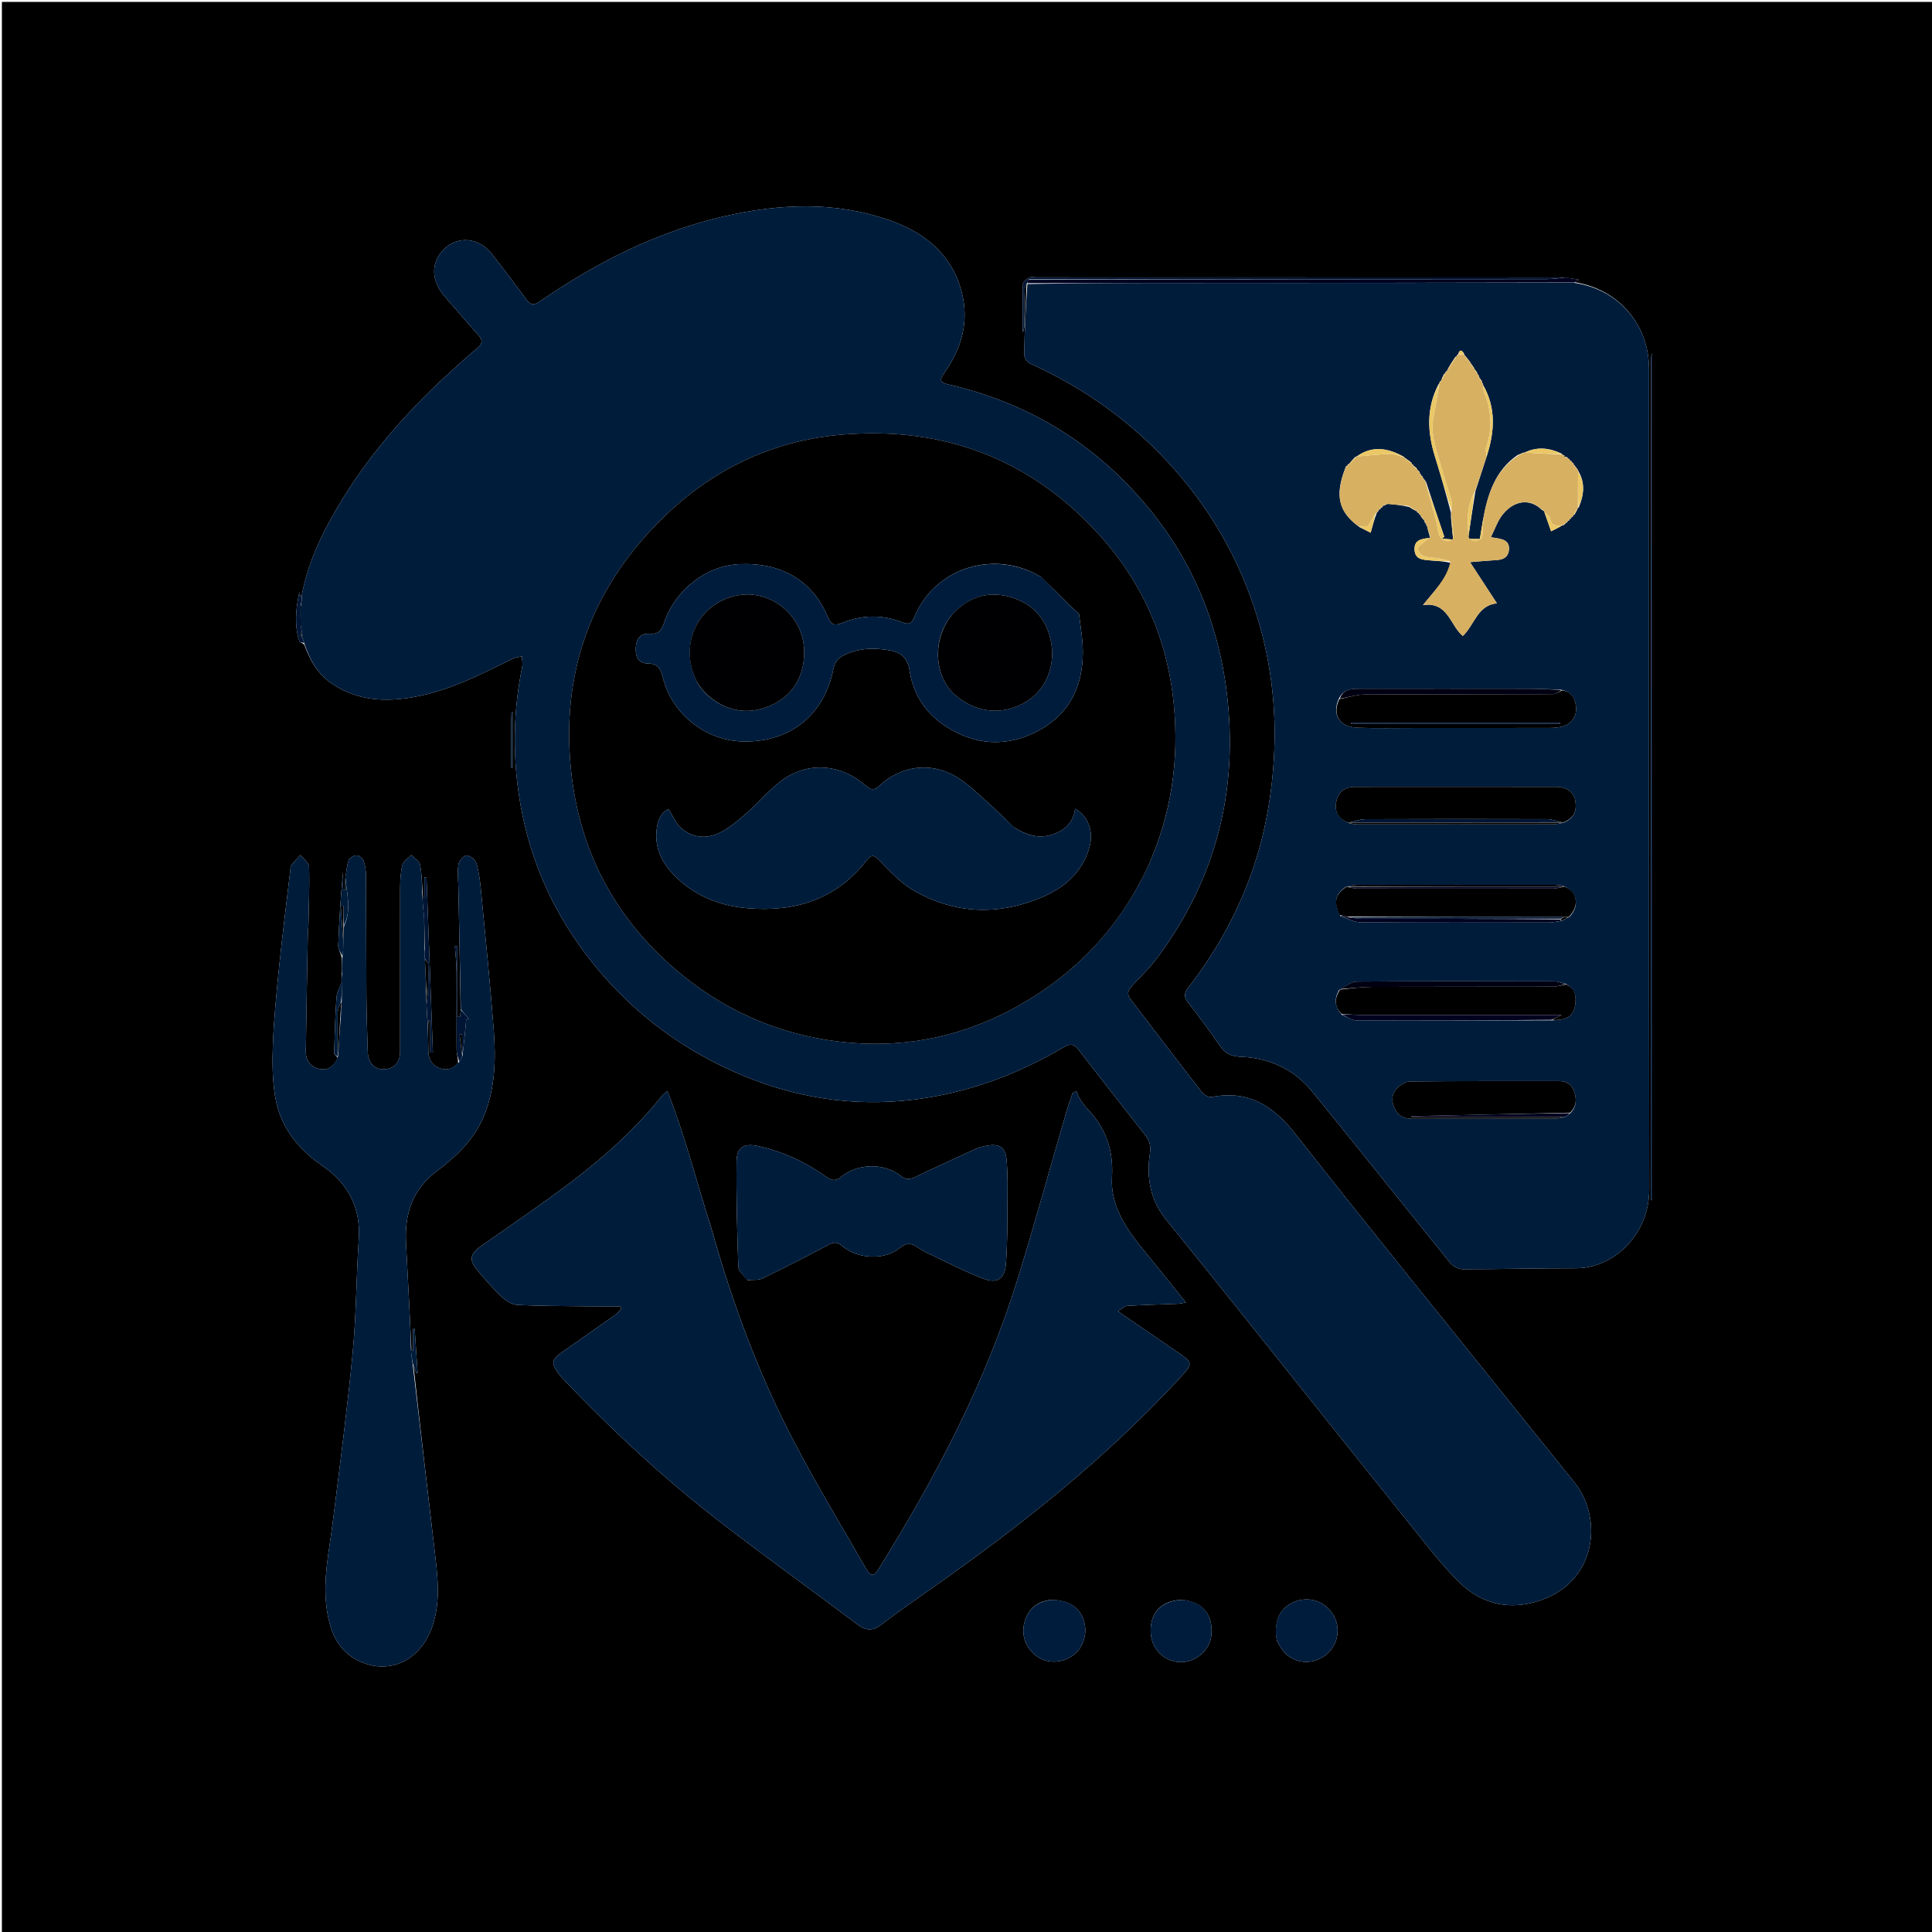<svg version="1.1" id="Layer_1" xmlns="http://www.w3.org/2000/svg" xmlns:xlink="http://www.w3.org/1999/xlink" x="0px" y="0px"
	 width="100%" viewBox="0 0 1024 1024" enable-background="new 0 0 1024 1024" xml:space="preserve">
<path fill="#000000" opacity="1" stroke="none" 
	d="
M1025,390 
	C1025,602 1025,813.5 1025,1025 
	C683.667,1025 342.333,1025 1,1025 
	C1,683.667 1,342.333 1,1 
	C342.333,1 683.667,1 1025,1 
	C1025,130.5 1025,260 1025,390 
M544.706,148.584 
	C544.5,149.093 544.295,149.602 544.078,151.034 
	C543.624,163.335 543.056,175.634 542.86,187.939 
	C542.835,189.518 544.37,191.952 545.809,192.601 
	C575.702,206.077 601.592,224.883 623.211,249.608 
	C641.886,270.966 655.767,295.073 664.713,321.923 
	C673.428,348.077 676.866,374.936 675.156,402.574 
	C673.818,424.197 669.859,445.146 662.349,465.422 
	C654.537,486.513 643.449,505.812 629.719,523.58 
	C627.459,526.505 627.499,528.552 629.741,531.434 
	C635.566,538.923 641.304,546.503 646.62,554.357 
	C649.476,558.577 652.858,559.93 657.83,560.128 
	C673.073,560.735 686.045,566.934 695.66,578.744 
	C720.143,608.814 744.221,639.214 768.627,669.347 
	C770.069,671.127 772.977,672.707 775.205,672.71 
	C795.183,672.738 815.162,672.174 835.141,672.217 
	C855.473,672.26 874.147,654.234 874.118,630.504 
	C873.945,485.552 874.051,340.599 874.019,195.647 
	C874.014,171.795 857.779,153.27 834.575,149.593 
	C835.126,149.289 835.677,148.985 836.993,148.258 
	C834.158,147.786 832.012,147.428 828.956,147.063 
	C735.659,147.042 642.362,147.02 549.065,147.001 
	C547.899,147.001 546.512,146.644 545.619,147.147 
	C544.252,147.918 542.249,149.261 542.211,150.418 
	C541.924,159.06 542.055,167.717 542.055,176.369 
	C542.738,174.734 543.003,173.004 543.02,171.272 
	C543.077,165.274 542.908,159.271 543.136,153.282 
	C543.203,151.53 544.306,149.817 544.706,148.584 
M181.216,507.814 
	C181.187,509.882 181.158,511.949 181.075,514.672 
	C181.084,515.11 181.093,515.548 181.042,516.794 
	C181.043,517.874 181.044,518.955 180.997,520.777 
	C180.073,523.433 178.525,526.045 178.335,528.753 
	C177.646,538.616 177.38,548.51 177.092,558.397 
	C177.077,558.905 178.346,559.451 178.967,560.711 
	C176.955,565.435 173.678,567.429 169.37,566.55 
	C164.813,565.621 162.026,562.364 162.092,557.208 
	C162.364,536.062 162.791,514.918 163.176,493.773 
	C163.191,492.945 163.427,492.12 163.443,491.291 
	C163.65,480.638 164.095,469.977 163.807,459.336 
	C163.75,457.246 160.842,455.234 159.249,453.186 
	C157.6,454.984 155.87,456.719 154.349,458.62 
	C153.894,459.188 153.981,460.217 153.885,461.043 
	C151.908,477.892 149.769,494.724 148.026,511.597 
	C146.609,525.322 145.248,539.078 144.663,552.855 
	C144.264,562.264 144.317,571.881 145.813,581.139 
	C148.361,596.914 157.66,608.793 170.664,617.745 
	C184.4,627.201 191.266,639.775 190.144,656.773 
	C188.818,676.854 188.848,697.049 186.921,717.063 
	C184.007,747.344 180.051,777.529 176.256,807.719 
	C174.432,822.223 171.2,836.61 172.997,851.345 
	C174.509,863.733 178.454,875.051 190.801,880.64 
	C207.027,887.986 223.365,879.586 229.293,861.618 
	C233.289,849.509 232.158,837.269 230.73,825.007 
	C226.769,790.981 222.728,756.964 219.031,722.644 
	C219.552,724.334 220.073,726.024 220.594,727.714 
	C220.844,727.684 221.094,727.655 221.344,727.625 
	C220.825,719.881 220.305,712.136 219.786,704.392 
	C219.49,704.399 219.195,704.405 218.899,704.412 
	C218.899,708.206 218.899,712.001 218.899,715.795 
	C218.618,715.704 218.317,715.647 218.065,715.504 
	C217.97,715.451 217.989,715.197 217.992,714.136 
	C217.666,707.325 217.358,700.514 217.011,693.704 
	C216.419,682.078 215.816,670.453 215.194,658.828 
	C214.382,643.633 218.462,630.645 231.155,621.019 
	C242.098,612.72 251.987,603.466 257.075,590.073 
	C262.495,575.806 262.826,561.016 261.706,546.217 
	C259.823,521.351 257.287,496.533 254.904,471.707 
	C254.446,466.927 253.847,462.075 252.466,457.513 
	C251.91,455.677 249.054,453.392 247.278,453.42 
	C245.753,453.444 243.272,456.317 242.984,458.201 
	C242.368,462.232 242.878,466.439 242.959,470.573 
	C243.383,492.048 243.816,513.522 244.153,535.689 
	C244.067,536.784 243.981,537.88 243.896,538.975 
	C243.401,538.967 242.906,538.959 242.411,538.951 
	C242.411,526.431 242.411,513.91 242.411,501.39 
	C241.973,501.402 241.536,501.413 241.098,501.425 
	C241.415,506.042 241.972,510.657 242.004,515.276 
	C242.099,528.922 241.927,542.57 242.012,556.216 
	C242.027,558.458 242.817,560.695 242.81,563.511 
	C239.911,566.563 236.529,567.701 232.518,565.964 
	C228.536,564.239 227.051,560.98 227.018,556.822 
	C226.987,552.859 226.853,548.897 226.851,544.25 
	C226.932,543.161 227.013,542.071 227.094,540.982 
	C227.414,540.987 227.733,540.992 228.053,540.997 
	C228.053,546.629 228.053,552.26 228.053,557.892 
	C228.516,557.874 228.979,557.856 229.441,557.838 
	C228.314,526.893 227.187,495.949 226.06,465.005 
	C225.684,465.001 225.309,464.996 224.934,464.992 
	C224.934,468.653 224.934,472.315 224.934,475.976 
	C224.708,475.966 224.482,475.957 224.256,475.947 
	C224.168,475.301 224.08,474.655 224.019,473.086 
	C223.617,468.12 223.62,463.071 222.616,458.231 
	C222.216,456.3 219.594,454.829 217.983,453.149 
	C216.325,454.959 213.695,456.543 213.213,458.624 
	C212.212,462.945 212.076,467.529 212.066,472.006 
	C212.002,500.501 212.106,528.996 212.061,557.491 
	C212.052,563.372 208.646,566.738 203.23,566.748 
	C198.35,566.756 195.078,563.171 194.916,557.491 
	C194.631,547.508 194.259,537.523 194.192,527.537 
	C194.05,506.375 194.122,485.211 193.987,464.048 
	C193.97,461.432 193.556,458.705 192.688,456.255 
	C192.236,454.976 190.385,453.374 189.182,453.387 
	C187.681,453.402 185.353,454.614 184.877,455.874 
	C183.789,458.748 183.611,461.968 183.004,465.873 
	C183.004,467.839 183.004,469.804 183.004,471.769 
	C182.614,471.748 182.224,471.727 181.834,471.706 
	C181.834,468.508 181.834,465.31 181.834,462.113 
	C180.557,475.165 179.762,488.198 179.27,501.242 
	C179.2,503.111 180.601,505.035 181.216,507.814 
M159.961,315.442 
	C159.821,315.716 159.68,315.99 159.54,316.264 
	C159.422,316.198 159.222,316.154 159.198,316.063 
	C159.002,315.32 158.838,314.568 158.664,313.819 
	C156.801,322.581 155.873,331.309 158.675,339.972 
	C158.848,340.505 160.241,340.644 161.276,341.651 
	C164.336,350.117 168.653,357.613 176.462,362.725 
	C189.573,371.307 203.853,372.122 218.731,369.551 
	C237.572,366.296 254.365,357.751 271.233,349.363 
	C272.883,348.543 274.835,348.331 276.648,347.836 
	C276.699,349.757 277.119,351.754 276.746,353.588 
	C272.186,376.005 271.656,398.523 274.997,421.122 
	C279.598,452.245 291.459,480.495 310.321,505.534 
	C331.26,533.331 357.894,554.343 389.811,568.394 
	C420.024,581.695 451.577,586.876 484.433,582.822 
	C512.957,579.303 539.356,569.477 564.014,554.904 
	C567.34,552.939 569.284,553.345 571.542,556.264 
	C583.356,571.538 595.258,586.744 607.2,601.918 
	C609.532,604.882 609.995,607.817 609.432,611.634 
	C607.564,624.303 609.702,636.134 618.055,646.431 
	C631.898,663.496 645.642,680.642 659.361,697.807 
	C689.294,735.262 719.127,772.799 749.134,810.194 
	C757.043,820.05 764.75,830.227 773.797,838.965 
	C783.638,848.469 796.003,852.808 810.083,849.943 
	C845.701,842.697 850.71,806.036 834.57,785.821 
	C826.47,775.675 818.282,765.598 810.157,755.471 
	C768.907,704.053 727.344,652.881 686.621,601.049 
	C674.792,585.993 661.622,577.644 642.137,581.459 
	C640.604,581.759 638.053,580.217 636.939,578.783 
	C624.274,562.48 611.83,546.006 599.238,529.646 
	C597.144,526.925 597.763,524.954 599.893,522.672 
	C604.658,517.563 609.713,512.636 613.843,507.04 
	C644.648,465.297 656.505,418.595 650.206,367.12 
	C645.43,328.095 630.345,293.605 604.444,264.173 
	C577.36,233.396 543.571,213.329 503.545,203.986 
	C498.033,202.699 497.572,201.855 500.753,197.305 
	C509.689,184.525 513.664,170.601 509.82,155.227 
	C504.767,135.017 490.405,123.444 471.736,116.841 
	C442.669,106.561 413.044,107.946 383.565,114.722 
	C348.011,122.894 316.039,139.17 286.158,159.739 
	C282.907,161.977 281.208,161.802 278.914,158.632 
	C273.059,150.54 266.941,142.636 260.832,134.731 
	C253.961,125.839 242.484,124.758 235.169,132.212 
	C228.06,139.456 228.495,149.118 236.143,157.69 
	C242.014,164.27 247.615,171.095 253.551,177.615 
	C256.132,180.45 255.654,182.386 252.931,184.597 
	C249.702,187.219 246.624,190.028 243.511,192.79 
	C216.037,217.167 191.935,244.314 174.383,276.857 
	C167.869,288.935 162.536,301.443 159.961,315.442 
M376.932,650.614 
	C369.201,626.674 363.226,602.149 353.7,578.206 
	C352.356,579.385 351.649,579.841 351.152,580.465 
	C337.469,597.64 321.314,612.311 303.948,625.541 
	C288.069,637.639 271.523,648.868 255.155,660.313 
	C249.189,664.484 248.328,667.697 253.025,673.302 
	C257.19,678.272 261.493,683.182 266.211,687.612 
	C268.377,689.646 271.63,691.519 274.478,691.656 
	C286.926,692.258 299.406,692.221 311.876,692.364 
	C317.542,692.43 323.21,692.376 328.878,692.376 
	C329.016,692.884 329.154,693.392 329.292,693.9 
	C328.157,694.958 327.126,696.165 325.87,697.053 
	C316.489,703.688 307.05,710.242 297.657,716.861 
	C292.337,720.609 292.045,722.619 295.938,727.89 
	C296.629,728.826 297.373,729.732 298.174,730.575 
	C324.36,758.148 352.19,783.96 382.317,807.158 
	C406.192,825.543 430.688,843.12 454.792,861.21 
	C459.106,864.448 462.666,864.391 466.91,861.208 
	C475.568,854.714 484.392,848.436 493.258,842.225 
	C541.094,808.712 586.668,772.546 626.286,729.342 
	C632.092,723.011 632.132,722.146 625.04,717.302 
	C614.345,709.998 603.67,702.664 592.575,695.061 
	C594.496,693.844 595.881,692.238 597.36,692.146 
	C606.328,691.589 615.318,691.394 624.299,691.03 
	C625.492,690.981 626.674,690.663 628.543,690.358 
	C620.845,680.792 613.722,671.804 606.451,662.936 
	C597.093,651.525 588.474,639.187 589.375,624.022 
	C590.244,609.404 586.064,597.804 576.237,587.6 
	C574.634,585.935 573.343,583.939 572.089,581.979 
	C571.376,580.865 571.031,579.514 570.52,578.27 
	C569.818,578.694 569.116,579.119 568.414,579.543 
	C567.29,582.956 566.063,586.34 565.058,589.788 
	C556.488,619.204 548.381,648.764 539.324,678.029 
	C522.358,732.848 495.823,783.165 465.622,831.68 
	C463.111,835.714 461.52,835.731 458.948,831.258 
	C446.17,809.033 432.893,787.063 420.985,764.377 
	C402.115,728.428 388.104,690.47 376.932,650.614 
M396.276,678.469 
	C398.884,678.227 401.831,678.69 404.042,677.625 
	C415.544,672.08 426.939,666.295 438.187,660.25 
	C441.299,658.577 443.275,657.724 446.463,660.442 
	C454.705,667.469 468.835,667.974 476.7,661.588 
	C480.003,658.906 482.654,658.534 486.032,660.906 
	C487.931,662.238 489.991,663.387 492.092,664.378 
	C501.705,668.911 511.158,673.881 521.062,677.666 
	C528.523,680.517 532.473,677.972 533.132,670.094 
	C534.018,659.51 533.883,648.833 533.973,638.195 
	C534.039,630.378 534.203,622.519 533.507,614.753 
	C532.897,607.948 529.483,605.974 522.789,607.317 
	C520.998,607.677 519.144,608.019 517.5,608.769 
	C506.77,613.661 496.038,618.557 485.426,623.7 
	C482.456,625.139 480.427,625.643 477.441,623.242 
	C468.784,616.282 454.469,616.566 445.885,623.696 
	C442.97,626.117 440.948,625.897 438.038,623.811 
	C427.104,615.969 415.083,610.382 401.899,607.463 
	C394.393,605.8 390.481,607.95 390.396,615.538 
	C390.187,634.153 390.692,652.783 391.336,671.393 
	C391.416,673.701 394.079,675.921 396.276,678.469 
M676.729,869.344 
	C677.608,870.936 678.339,872.633 679.39,874.101 
	C684.555,881.309 693.9,882.947 701.474,878.057 
	C708.605,873.453 711.054,863.99 707.033,856.578 
	C703.05,849.237 694.909,845.993 687.063,848.621 
	C678.832,851.378 674.948,858.686 676.729,869.344 
M556.785,847.958 
	C549.075,849.122 544.741,852.965 542.891,860.276 
	C541.215,866.901 543.786,873.766 549.456,877.808 
	C554.793,881.611 561.831,881.691 567.815,878.014 
	C573.659,874.424 576.562,866.631 574.654,859.65 
	C572.585,852.075 566.841,848.118 556.785,847.958 
M626.432,847.944 
	C615.876,848.305 609.846,854.294 609.861,864.401 
	C609.874,873.415 616.369,880.432 625.166,880.934 
	C633.524,881.411 641.478,874.653 642.081,866.562 
	C642.892,855.693 637.714,849.176 626.432,847.944 
M874.994,603.5 
	C874.994,614.29 874.994,625.081 874.994,635.871 
	C875.231,635.869 875.469,635.867 875.706,635.865 
	C875.706,486.68 875.706,337.495 875.706,187.264 
	C875.296,188.614 875.121,188.923 875.121,189.231 
	C875.071,326.987 875.032,464.744 874.994,603.5 
M271.001,381.052 
	C271.001,389.667 271.001,398.282 271.001,406.898 
	C271.224,406.896 271.447,406.894 271.67,406.892 
	C271.67,397.033 271.67,387.174 271.67,377.315 
	C271.493,377.312 271.317,377.309 271.141,377.306 
	C271.097,378.285 271.053,379.265 271.001,381.052 
M159.515,309.496 
	C159.515,309.496 159.489,309.506 159.515,309.496 
z"/>
<path fill="#001C3B" opacity="1" stroke="none" 
	d="
M160.042,315.025 
	C162.536,301.443 167.869,288.935 174.383,276.857 
	C191.935,244.314 216.037,217.167 243.511,192.79 
	C246.624,190.028 249.702,187.219 252.931,184.597 
	C255.654,182.386 256.132,180.45 253.551,177.615 
	C247.615,171.095 242.014,164.27 236.143,157.69 
	C228.495,149.118 228.06,139.456 235.169,132.212 
	C242.484,124.758 253.961,125.839 260.832,134.731 
	C266.941,142.636 273.059,150.54 278.914,158.632 
	C281.208,161.802 282.907,161.977 286.158,159.739 
	C316.039,139.17 348.011,122.894 383.565,114.722 
	C413.044,107.946 442.669,106.561 471.736,116.841 
	C490.405,123.444 504.767,135.017 509.82,155.227 
	C513.664,170.601 509.689,184.525 500.753,197.305 
	C497.572,201.855 498.033,202.699 503.545,203.986 
	C543.571,213.329 577.36,233.396 604.444,264.173 
	C630.345,293.605 645.43,328.095 650.206,367.12 
	C656.505,418.595 644.648,465.297 613.843,507.04 
	C609.713,512.636 604.658,517.563 599.893,522.672 
	C597.763,524.954 597.144,526.925 599.238,529.646 
	C611.83,546.006 624.274,562.48 636.939,578.783 
	C638.053,580.217 640.604,581.759 642.137,581.459 
	C661.622,577.644 674.792,585.993 686.621,601.049 
	C727.344,652.881 768.907,704.053 810.157,755.471 
	C818.282,765.598 826.47,775.675 834.57,785.821 
	C850.71,806.036 845.701,842.697 810.083,849.943 
	C796.003,852.808 783.638,848.469 773.797,838.965 
	C764.75,830.227 757.043,820.05 749.134,810.194 
	C719.127,772.799 689.294,735.262 659.361,697.807 
	C645.642,680.642 631.898,663.496 618.055,646.431 
	C609.702,636.134 607.564,624.303 609.432,611.634 
	C609.995,607.817 609.532,604.882 607.2,601.918 
	C595.258,586.744 583.356,571.538 571.542,556.264 
	C569.284,553.345 567.34,552.939 564.014,554.904 
	C539.356,569.477 512.957,579.303 484.433,582.822 
	C451.577,586.876 420.024,581.695 389.811,568.394 
	C357.894,554.343 331.26,533.331 310.321,505.534 
	C291.459,480.495 279.598,452.245 274.997,421.122 
	C271.656,398.523 272.186,376.005 276.746,353.588 
	C277.119,351.754 276.699,349.757 276.648,347.836 
	C274.835,348.331 272.883,348.543 271.233,349.363 
	C254.365,357.751 237.572,366.296 218.731,369.551 
	C203.853,372.122 189.573,371.307 176.462,362.725 
	C168.653,357.613 164.336,350.117 161.305,341.079 
	C160.955,339.671 160.576,338.835 160.149,337.753 
	C160.087,337.34 160.072,337.173 160.216,336.726 
	C160.072,334.966 159.769,333.485 159.363,331.595 
	C159.196,329.79 159.133,328.395 159.335,326.855 
	C159.431,325.473 159.262,324.236 159.1,322.669 
	C159.166,321.903 159.224,321.467 159.552,320.839 
	C159.895,318.773 159.968,316.899 160.042,315.025 
M608.536,459.055 
	C620.795,431.689 625.028,403.124 622.129,373.283 
	C618.754,338.553 605.319,308.256 581.917,282.709 
	C545.648,243.117 499.984,226.016 446.806,230.323 
	C410.779,233.24 379.108,247.949 353.037,272.869 
	C313.567,310.596 296.403,357.037 303.041,411.557 
	C308.257,454.398 328.127,489.5 361.459,516.683 
	C387.44,537.871 417.548,549.937 450.937,552.702 
	C482.813,555.341 512.924,548.395 540.73,532.535 
	C570.8,515.385 593.507,491.22 608.536,459.055 
z"/>
<path fill="#001C3B" opacity="1" stroke="none" 
	d="
M834.181,149.886 
	C857.779,153.27 874.014,171.795 874.019,195.647 
	C874.051,340.599 873.945,485.552 874.118,630.504 
	C874.147,654.234 855.473,672.26 835.141,672.217 
	C815.162,672.174 795.183,672.738 775.205,672.71 
	C772.977,672.707 770.069,671.127 768.627,669.347 
	C744.221,639.214 720.143,608.814 695.66,578.744 
	C686.045,566.934 673.073,560.735 657.83,560.128 
	C652.858,559.93 649.476,558.577 646.62,554.357 
	C641.304,546.503 635.566,538.923 629.741,531.434 
	C627.499,528.552 627.459,526.505 629.719,523.58 
	C643.449,505.812 654.537,486.513 662.349,465.422 
	C669.859,445.146 673.818,424.197 675.156,402.574 
	C676.866,374.936 673.428,348.077 664.713,321.923 
	C655.767,295.073 641.886,270.966 623.211,249.608 
	C601.592,224.883 575.702,206.077 545.809,192.601 
	C544.37,191.952 542.835,189.518 542.86,187.939 
	C543.056,175.634 543.624,163.335 544.543,150.538 
	C572.31,150.023 599.613,150.001 626.915,149.987 
	C696.004,149.951 765.093,149.92 834.181,149.886 
M731.514,269.915 
	C731.701,269.597 731.888,269.279 731.93,269 
	C731.93,269 731.968,269.144 732.536,268.965 
	C732.717,268.632 732.899,268.298 732.938,267.978 
	C732.938,267.978 732.951,268.12 733.595,268.019 
	C734.085,267.698 734.575,267.376 735.735,267.032 
	C739.316,267.402 742.898,267.773 746.867,268.704 
	C748.219,269.515 749.571,270.327 751.017,271.053 
	C751.017,271.053 750.931,270.959 751.087,271.507 
	C751.405,271.693 751.723,271.878 752.034,271.953 
	C752.034,271.953 751.924,271.96 752.082,272.515 
	C752.4,272.703 752.718,272.891 752.937,272.931 
	C752.937,272.931 752.789,273.031 753.035,273.62 
	C753.677,274.446 754.318,275.272 754.983,276.037 
	C754.983,276.037 754.917,276.027 755.027,276.598 
	C755.345,277.076 755.664,277.554 756.008,278.01 
	C756.008,278.01 755.977,278.012 756.05,278.655 
	C756.358,278.835 756.665,279.014 756.631,278.908 
	C756.631,278.908 756.344,279.249 756.625,279.966 
	C757.066,281.633 757.507,283.299 758.005,284.982 
	C758.005,284.982 757.955,284.948 757.227,285.221 
	C753.237,285.586 749.379,286.273 749.751,291.577 
	C750.1,296.556 754.139,296.664 757.73,296.999 
	C761.48,297.348 765.254,297.439 768.954,298.355 
	C766.702,307.009 760.336,312.981 754.191,320.736 
	C767.561,318.739 768.475,331.437 775.335,337.089 
	C781.568,331.137 783.12,320.73 793.403,319.789 
	C788.574,312.389 784.118,305.562 779.154,297.957 
	C783.812,297.573 786.938,297.263 790.071,297.071 
	C794.256,296.814 799.165,297.03 799.76,291.548 
	C800.383,285.804 795.367,285.53 790.158,284.772 
	C792.38,280.391 793.771,276.04 796.438,272.711 
	C802.621,264.99 811.105,264.133 817.265,270.299 
	C817.265,270.299 817.634,270.486 818.011,270.349 
	C818.011,270.349 817.875,269.971 817.797,270.704 
	C818.203,270.854 818.608,271.004 818.615,270.936 
	C818.615,270.936 818.396,271.334 818.787,272.016 
	C819.814,274.977 820.84,277.939 822.106,281.592 
	C824.293,280.531 826.406,279.506 828.3,278.237 
	C828.3,278.237 828.058,278.458 828.735,278.391 
	C829.211,277.951 829.687,277.511 830.027,277.007 
	C830.027,277.007 829.963,277.143 830.539,276.971 
	C830.72,276.636 830.901,276.301 830.962,275.968 
	C830.962,275.968 830.964,276.087 831.545,275.97 
	C831.724,275.635 831.903,275.3 831.966,274.966 
	C831.966,274.966 831.966,275.082 832.545,274.959 
	C832.729,274.624 832.914,274.289 832.971,273.946 
	C832.971,273.946 832.963,274.073 833.493,273.928 
	C833.684,273.626 833.876,273.324 834.008,273.013 
	C834.008,273.013 834.037,273.067 834.579,272.685 
	C835.226,271.514 835.873,270.343 836.319,269.187 
	C836.319,269.187 836.336,269.388 836.833,268.829 
	C839.509,262.359 840.294,255.926 836.528,249.673 
	C836.528,249.673 836.616,249.601 836.299,249.029 
	C835.543,248 834.787,246.971 833.999,245.99 
	C833.999,245.99 834.056,245.978 833.886,245.456 
	C833.578,245.28 833.27,245.105 832.994,245.068 
	C832.994,245.068 833.133,245.036 832.955,244.461 
	C832.622,244.272 832.289,244.084 831.946,244.025 
	C831.946,244.025 832.076,244.036 831.947,243.482 
	C831.629,243.289 831.31,243.097 831.023,242.98 
	C831.023,242.98 831.098,242.949 830.736,242.409 
	C830.146,242.219 829.557,242.028 828.989,242.027 
	C828.989,242.027 829.178,242.005 829.154,241.374 
	C828.77,241.218 828.386,241.063 828.032,240.977 
	C828.032,240.977 828.102,240.946 827.62,240.391 
	C821.094,237.29 814.506,236.654 807.92,239.922 
	C807.92,239.922 807.945,239.823 807.307,239.92 
	C806.551,240.301 805.794,240.682 804.361,241.164 
	C792.493,249.337 788.527,261.763 785.97,275.816 
	C785.439,279.036 784.908,282.256 784.348,285.651 
	C782.571,285.651 780.995,285.651 778.122,285.651 
	C779.363,277.194 780.546,269.125 781.996,260.329 
	C783.967,254.205 785.937,248.081 788.18,241.266 
	C792.233,228.527 792.927,215.976 786.029,203.957 
	C786.029,203.957 786.139,204.009 786.021,203.328 
	C785.699,203.143 785.377,202.957 785.36,203.09 
	C785.36,203.09 785.68,202.785 785.477,202.125 
	C784.999,201.399 784.52,200.673 783.994,199.983 
	C783.994,199.983 784.049,199.964 783.959,199.407 
	C783.637,198.949 783.314,198.491 783.015,198.008 
	C783.015,198.008 782.981,198.004 782.876,197.418 
	C782.409,196.77 781.942,196.121 781.455,195.634 
	C781.455,195.634 781.618,195.649 781.321,195.088 
	C780.736,194.218 780.151,193.348 779.549,192.552 
	C779.549,192.552 779.624,192.552 779.273,191.987 
	C778.208,190.613 777.143,189.24 776.057,187.93 
	C776.057,187.93 776.124,187.927 775.945,187.383 
	C774.583,185.196 773.487,185.251 772.791,188 
	C772.791,188 773.023,187.89 772.398,187.937 
	C772.23,188.309 772.063,188.681 772.012,188.953 
	C772.012,188.953 771.912,188.837 771.339,189.199 
	C769.698,191.715 768.057,194.232 766.66,197.092 
	C766.66,197.092 767.004,196.85 766.335,196.828 
	C766.19,197.238 766.045,197.648 766.014,197.942 
	C766.014,197.942 765.898,197.827 765.351,198.223 
	C764.747,199.444 764.143,200.665 763.825,202.06 
	C763.825,202.06 763.999,201.774 763.4,201.885 
	C763.264,202.256 763.129,202.628 762.803,203.112 
	C762.803,203.112 762.9,203.31 762.348,203.84 
	C755.944,216.281 756.51,229.014 760.554,241.98 
	C763.551,251.591 766.285,261.284 769.009,271.636 
	C769.054,272.104 769.098,272.572 769.021,273.883 
	C769.404,277.772 769.786,281.662 770.212,285.984 
	C767.737,285.758 766.009,285.6 764.281,285.442 
	C764.692,285.137 765.102,284.832 765.512,284.528 
	C762.306,275.034 759.101,265.541 755.895,255.556 
	C755.768,255.218 755.528,255.014 755.035,254.355 
	C754.698,253.868 754.361,253.381 754.011,252.965 
	C754.011,252.965 754.081,252.978 753.945,252.387 
	C753.625,252.203 753.304,252.018 752.938,251.994 
	C752.938,251.994 753.098,252.04 753.106,251.33 
	C752.746,251.154 752.386,250.978 752.376,251.085 
	C752.376,251.085 752.661,250.736 752.404,250.143 
	C751.973,249.699 751.542,249.255 751.107,248.882 
	C751.107,248.882 751.179,248.885 750.964,248.318 
	C750.387,247.763 749.81,247.208 748.984,246.781 
	C748.984,246.781 749.111,247.03 749.103,246.361 
	C748.728,246.2 748.352,246.039 748.26,245.994 
	C748.26,245.994 748.377,245.711 748.02,245.164 
	C746.802,244.236 745.583,243.308 744.379,242.507 
	C744.379,242.507 744.505,242.486 743.959,242.043 
	C735.628,237.413 727.285,235.996 718.969,241.992 
	C718.969,241.992 718.954,241.926 718.345,242.145 
	C717.173,243.391 716.001,244.636 714.913,246.004 
	C714.913,246.004 715.035,245.921 714.472,246.052 
	C714.29,246.381 714.109,246.71 714.045,246.954 
	C714.045,246.954 713.96,246.836 713.456,247.049 
	C713.338,247.365 713.221,247.681 712.89,248.498 
	C707.436,262.711 709.474,271.395 720.562,279.383 
	C722.513,280.366 724.464,281.348 726.473,282.359 
	C727.511,278.565 728.398,275.318 729.701,271.911 
	C729.925,271.69 730.038,271.423 730.522,270.865 
	C730.7,270.561 730.878,270.257 730.945,269.973 
	C730.945,269.973 730.965,270.084 731.514,269.915 
M827.728,488.095 
	C828.894,487.459 830.06,486.823 831.886,485.915 
	C837.415,480.221 836.023,472.265 828.344,469.476 
	C826.867,469.31 825.391,469.002 823.915,469 
	C789.031,468.972 754.147,468.963 719.263,469.017 
	C717.497,469.02 715.733,469.621 713.281,470.095 
	C707.634,473.959 706.739,478.039 710.413,485.539 
	C713.92,486.686 717.418,488.802 720.933,488.828 
	C754.343,489.081 787.756,488.992 821.168,488.945 
	C823.121,488.942 825.073,488.443 827.728,488.095 
M832.557,589.765 
	C835.782,586.249 835.738,582.164 834.164,578.098 
	C832.848,574.7 830.115,573.001 826.328,573.006 
	C800.007,573.038 773.684,572.914 747.366,573.209 
	C744.865,573.237 741.813,575.297 740.043,577.314 
	C737.323,580.411 737.453,584.333 739.491,588.075 
	C741.479,591.724 744.572,592.997 748.59,592.989 
	C773.912,592.934 799.235,592.978 824.557,592.921 
	C826.169,592.917 827.78,592.34 829.903,591.896 
	C830.595,591.348 831.287,590.8 832.557,589.765 
M711.283,537.906 
	C713.813,538.927 716.339,540.826 718.872,540.836 
	C753.315,540.974 787.758,540.851 822.997,540.805 
	C824.301,540.689 825.609,540.61 826.908,540.449 
	C831.369,539.896 834.215,537.403 834.836,532.974 
	C835.474,528.425 835.297,523.969 829.469,521.342 
	C827.546,520.919 825.625,520.13 823.701,520.126 
	C788.907,520.051 754.111,519.969 719.319,520.246 
	C716.248,520.27 713.197,522.764 709.74,524.744 
	C707.189,529.228 707.143,533.467 711.283,537.906 
M827.319,365.524 
	C821.506,365.36 815.693,365.065 809.88,365.055 
	C780.057,365.006 750.233,365.016 720.41,365.044 
	C716.182,365.048 711.938,365.229 709.48,370.586 
	C705.896,378.875 710,385.345 719.59,385.706 
	C729.542,386.08 739.517,385.848 749.481,385.852 
	C773.288,385.861 797.095,385.872 820.901,385.823 
	C823.212,385.818 825.588,385.666 827.819,385.118 
	C832.506,383.966 835.6,380.016 835.354,375.249 
	C835.115,370.598 833.288,366.828 827.319,365.524 
M828.851,436.038 
	C834.049,433.664 835.918,430.094 834.923,424.441 
	C834.148,420.039 830.411,417.094 825.037,417.086 
	C789.399,417.035 753.761,417.033 718.123,417.074 
	C712.571,417.08 709.228,419.914 708.231,425.03 
	C707.195,430.336 709.371,433.961 715.653,436.517 
	C716.967,436.661 718.282,436.931 719.597,436.932 
	C754.16,436.955 788.723,436.961 823.286,436.915 
	C824.902,436.913 826.518,436.401 828.851,436.038 
z"/>
<path fill="#001C3B" opacity="1" stroke="none" 
	d="
M377.022,651.007 
	C388.104,690.47 402.115,728.428 420.985,764.377 
	C432.893,787.063 446.17,809.033 458.948,831.258 
	C461.52,835.731 463.111,835.714 465.622,831.68 
	C495.823,783.165 522.358,732.848 539.324,678.029 
	C548.381,648.764 556.488,619.204 565.058,589.788 
	C566.063,586.34 567.29,582.956 568.414,579.543 
	C569.116,579.119 569.818,578.694 570.52,578.27 
	C571.031,579.514 571.376,580.865 572.089,581.979 
	C573.343,583.939 574.634,585.935 576.237,587.6 
	C586.064,597.804 590.244,609.404 589.375,624.022 
	C588.474,639.187 597.093,651.525 606.451,662.936 
	C613.722,671.804 620.845,680.792 628.543,690.358 
	C626.674,690.663 625.492,690.981 624.299,691.03 
	C615.318,691.394 606.328,691.589 597.36,692.146 
	C595.881,692.238 594.496,693.844 592.575,695.061 
	C603.67,702.664 614.345,709.998 625.04,717.302 
	C632.132,722.146 632.092,723.011 626.286,729.342 
	C586.668,772.546 541.094,808.712 493.258,842.225 
	C484.392,848.436 475.568,854.714 466.91,861.208 
	C462.666,864.391 459.106,864.448 454.792,861.21 
	C430.688,843.12 406.192,825.543 382.317,807.158 
	C352.19,783.96 324.36,758.148 298.174,730.575 
	C297.373,729.732 296.629,728.826 295.938,727.89 
	C292.045,722.619 292.337,720.609 297.657,716.861 
	C307.05,710.242 316.489,703.688 325.87,697.053 
	C327.126,696.165 328.157,694.958 329.292,693.9 
	C329.154,693.392 329.016,692.884 328.878,692.376 
	C323.21,692.376 317.542,692.43 311.876,692.364 
	C299.406,692.221 286.926,692.258 274.478,691.656 
	C271.63,691.519 268.377,689.646 266.211,687.612 
	C261.493,683.182 257.19,678.272 253.025,673.302 
	C248.328,667.697 249.189,664.484 255.155,660.313 
	C271.523,648.868 288.069,637.639 303.948,625.541 
	C321.314,612.311 337.469,597.64 351.152,580.465 
	C351.649,579.841 352.356,579.385 353.7,578.206 
	C363.226,602.149 369.201,626.674 377.022,651.007 
z"/>
<path fill="#001C3B" opacity="1" stroke="none" 
	d="
M181.046,520.035 
	C181.044,518.955 181.043,517.874 181.272,516.302 
	C181.378,515.212 181.254,514.615 181.13,514.017 
	C181.158,511.949 181.187,509.882 181.527,507.196 
	C181.89,504.38 181.942,502.182 181.976,499.537 
	C181.991,496.392 182.026,493.696 182.366,490.812 
	C186.42,482.154 183.749,473.585 183.063,465.047 
	C183.611,461.968 183.789,458.748 184.877,455.874 
	C185.353,454.614 187.681,453.402 189.182,453.387 
	C190.385,453.374 192.236,454.976 192.688,456.255 
	C193.556,458.705 193.97,461.432 193.987,464.048 
	C194.122,485.211 194.05,506.375 194.192,527.537 
	C194.259,537.523 194.631,547.508 194.916,557.491 
	C195.078,563.171 198.35,566.756 203.23,566.748 
	C208.646,566.738 212.052,563.372 212.061,557.491 
	C212.106,528.996 212.002,500.501 212.066,472.006 
	C212.076,467.529 212.212,462.945 213.213,458.624 
	C213.695,456.543 216.325,454.959 217.983,453.149 
	C219.594,454.829 222.216,456.3 222.616,458.231 
	C223.62,463.071 223.617,468.12 223.82,473.905 
	C223.997,478.481 224.373,482.239 224.805,486.463 
	C224.924,492.277 224.986,497.625 224.868,503.267 
	C224.838,505.06 224.988,506.56 225.208,508.462 
	C225.511,514.243 225.745,519.621 225.793,525.368 
	C225.994,532.135 226.379,538.535 226.765,544.935 
	C226.853,548.897 226.987,552.859 227.018,556.822 
	C227.051,560.98 228.536,564.239 232.518,565.964 
	C236.529,567.701 239.911,566.563 243.246,563.026 
	C244.107,561.658 244.533,560.773 244.986,559.92 
	C245.013,559.95 244.934,559.943 245.136,559.587 
	C245.936,552.904 246.534,546.576 247.132,540.248 
	C247.629,540.199 248.126,540.15 248.623,540.101 
	C247.164,538.4 245.705,536.698 244.247,534.996 
	C243.816,513.522 243.383,492.048 242.959,470.573 
	C242.878,466.439 242.368,462.232 242.984,458.201 
	C243.272,456.317 245.753,453.444 247.278,453.42 
	C249.054,453.392 251.91,455.677 252.466,457.513 
	C253.847,462.075 254.446,466.927 254.904,471.707 
	C257.287,496.533 259.823,521.351 261.706,546.217 
	C262.826,561.016 262.495,575.806 257.075,590.073 
	C251.987,603.466 242.098,612.72 231.155,621.019 
	C218.462,630.645 214.382,643.633 215.194,658.828 
	C215.816,670.453 216.419,682.078 217.011,693.704 
	C217.358,700.514 217.666,707.325 217.796,714.915 
	C217.973,718.11 218.345,720.527 218.718,722.943 
	C222.728,756.964 226.769,790.981 230.73,825.007 
	C232.158,837.269 233.289,849.509 229.293,861.618 
	C223.365,879.586 207.027,887.986 190.801,880.64 
	C178.454,875.051 174.509,863.733 172.997,851.345 
	C171.2,836.61 174.432,822.223 176.256,807.719 
	C180.051,777.529 184.007,747.344 186.921,717.063 
	C188.848,697.049 188.818,676.854 190.144,656.773 
	C191.266,639.775 184.4,627.201 170.664,617.745 
	C157.66,608.793 148.361,596.914 145.813,581.139 
	C144.317,571.881 144.264,562.264 144.663,552.855 
	C145.248,539.078 146.609,525.322 148.026,511.597 
	C149.769,494.724 151.908,477.892 153.885,461.043 
	C153.981,460.217 153.894,459.188 154.349,458.62 
	C155.87,456.719 157.6,454.984 159.249,453.186 
	C160.842,455.234 163.75,457.246 163.807,459.336 
	C164.095,469.977 163.65,480.638 163.443,491.291 
	C163.427,492.12 163.191,492.945 163.176,493.773 
	C162.791,514.918 162.364,536.062 162.092,557.208 
	C162.026,562.364 164.813,565.621 169.37,566.55 
	C173.678,567.429 176.955,565.435 178.984,560.357 
	C179.002,560.004 178.991,560.03 179.201,559.672 
	C179.704,552.857 179.997,546.399 180.56,539.753 
	C180.875,537.368 180.921,535.173 180.955,532.653 
	C180.958,531.894 180.974,531.461 181.137,530.651 
	C181.205,526.861 181.125,523.448 181.046,520.035 
z"/>
<path fill="#001C3B" opacity="1" stroke="none" 
	d="
M395.91,678.326 
	C394.079,675.921 391.416,673.701 391.336,671.393 
	C390.692,652.783 390.187,634.153 390.396,615.538 
	C390.481,607.95 394.393,605.8 401.899,607.463 
	C415.083,610.382 427.104,615.969 438.038,623.811 
	C440.948,625.897 442.97,626.117 445.885,623.696 
	C454.469,616.566 468.784,616.282 477.441,623.242 
	C480.427,625.643 482.456,625.139 485.426,623.7 
	C496.038,618.557 506.77,613.661 517.5,608.769 
	C519.144,608.019 520.998,607.677 522.789,607.317 
	C529.483,605.974 532.897,607.948 533.507,614.753 
	C534.203,622.519 534.039,630.378 533.973,638.195 
	C533.883,648.833 534.018,659.51 533.132,670.094 
	C532.473,677.972 528.523,680.517 521.062,677.666 
	C511.158,673.881 501.705,668.911 492.092,664.378 
	C489.991,663.387 487.931,662.238 486.032,660.906 
	C482.654,658.534 480.003,658.906 476.7,661.588 
	C468.835,667.974 454.705,667.469 446.463,660.442 
	C443.275,657.724 441.299,658.577 438.187,660.25 
	C426.939,666.295 415.544,672.08 404.042,677.625 
	C401.831,678.69 398.884,678.227 395.91,678.326 
z"/>
<path fill="#001C3C" opacity="1" stroke="none" 
	d="
M676.59,868.963 
	C674.948,858.686 678.832,851.378 687.063,848.621 
	C694.909,845.993 703.05,849.237 707.033,856.578 
	C711.054,863.99 708.605,873.453 701.474,878.057 
	C693.9,882.947 684.555,881.309 679.39,874.101 
	C678.339,872.633 677.608,870.936 676.59,868.963 
z"/>
<path fill="#001C3C" opacity="1" stroke="none" 
	d="
M557.219,847.948 
	C566.841,848.118 572.585,852.075 574.654,859.65 
	C576.562,866.631 573.659,874.424 567.815,878.014 
	C561.831,881.691 554.793,881.611 549.456,877.808 
	C543.786,873.766 541.215,866.901 542.891,860.276 
	C544.741,852.965 549.075,849.122 557.219,847.948 
z"/>
<path fill="#001C3C" opacity="1" stroke="none" 
	d="
M626.865,847.949 
	C637.714,849.176 642.892,855.693 642.081,866.562 
	C641.478,874.653 633.524,881.411 625.166,880.934 
	C616.369,880.432 609.874,873.415 609.861,864.401 
	C609.846,854.294 615.876,848.305 626.865,847.949 
z"/>
<path fill="#00021F" opacity="1" stroke="none" 
	d="
M834.378,149.739 
	C765.093,149.92 696.004,149.951 626.915,149.987 
	C599.613,150.001 572.31,150.023 544.549,150.076 
	C544.295,149.602 544.5,149.093 545.295,148.312 
	C637.098,148.021 728.312,148.012 819.526,147.945 
	C822.972,147.942 826.419,147.375 829.865,147.071 
	C832.012,147.428 834.158,147.786 836.993,148.258 
	C835.677,148.985 835.126,149.289 834.378,149.739 
z"/>
<path fill="#001535" opacity="1" stroke="none" 
	d="
M874.994,603 
	C875.032,464.744 875.071,326.987 875.121,189.231 
	C875.121,188.923 875.296,188.614 875.706,187.264 
	C875.706,337.495 875.706,486.68 875.706,635.865 
	C875.469,635.867 875.231,635.869 874.994,635.871 
	C874.994,625.081 874.994,614.29 874.994,603 
z"/>
<path fill="#001535" opacity="1" stroke="none" 
	d="
M829.41,147.067 
	C826.419,147.375 822.972,147.942 819.526,147.945 
	C728.312,148.012 637.098,148.021 545.409,148.063 
	C544.306,149.817 543.203,151.53 543.136,153.282 
	C542.908,159.271 543.077,165.274 543.02,171.272 
	C543.003,173.004 542.738,174.734 542.055,176.369 
	C542.055,167.717 541.924,159.06 542.211,150.418 
	C542.249,149.261 544.252,147.918 545.619,147.147 
	C546.512,146.644 547.899,147.001 549.065,147.001 
	C642.362,147.02 735.659,147.042 829.41,147.067 
z"/>
<path fill="#001535" opacity="1" stroke="none" 
	d="
M226.808,544.593 
	C226.379,538.535 225.994,532.135 225.818,525.801 
	C226.029,528.215 226.029,530.563 226.029,532.911 
	C227.039,525.665 227.117,518.448 226.954,511.236 
	C226.93,510.164 225.772,509.118 225.138,508.06 
	C224.988,506.56 224.838,505.06 225.083,502.916 
	C225.236,496.847 224.992,491.422 224.749,485.996 
	C224.373,482.239 223.997,478.481 223.806,474.366 
	C224.08,474.655 224.168,475.301 224.256,475.947 
	C224.482,475.957 224.708,475.966 224.934,475.976 
	C224.934,472.315 224.934,468.653 224.934,464.992 
	C225.309,464.996 225.684,465.001 226.06,465.005 
	C227.187,495.949 228.314,526.893 229.441,557.838 
	C228.979,557.856 228.516,557.874 228.053,557.892 
	C228.053,552.26 228.053,546.629 228.053,540.997 
	C227.733,540.992 227.414,540.987 227.094,540.982 
	C227.013,542.071 226.932,543.161 226.808,544.593 
z"/>
<path fill="#001535" opacity="1" stroke="none" 
	d="
M244.2,535.343 
	C245.705,536.698 247.164,538.4 248.623,540.101 
	C248.126,540.15 247.629,540.199 247.132,540.248 
	C246.534,546.576 245.936,552.904 245.125,559.132 
	C244.913,555.445 244.913,551.859 244.913,548.273 
	C244.477,548.304 244.042,548.335 243.606,548.367 
	C244.057,552.207 244.508,556.048 244.959,559.889 
	C244.533,560.773 244.107,561.658 243.465,562.738 
	C242.817,560.695 242.027,558.458 242.012,556.216 
	C241.927,542.57 242.099,528.922 242.004,515.276 
	C241.972,510.657 241.415,506.042 241.098,501.425 
	C241.536,501.413 241.973,501.402 242.411,501.39 
	C242.411,513.91 242.411,526.431 242.411,538.951 
	C242.906,538.959 243.401,538.967 243.896,538.975 
	C243.981,537.88 244.067,536.784 244.2,535.343 
z"/>
<path fill="#001C3B" opacity="1" stroke="none" 
	d="
M183.034,465.46 
	C183.749,473.585 186.42,482.154 182.347,490.354 
	C182.021,486.748 182.021,483.411 182.021,480.074 
	C181.545,480.094 181.069,480.115 180.592,480.135 
	C181.06,486.752 181.527,493.368 181.995,499.985 
	C181.942,502.182 181.89,504.38 181.579,506.755 
	C180.601,505.035 179.2,503.111 179.27,501.242 
	C179.762,488.198 180.557,475.165 181.834,462.113 
	C181.834,465.31 181.834,468.508 181.834,471.706 
	C182.224,471.727 182.614,471.748 183.004,471.769 
	C183.004,469.804 183.004,467.839 183.034,465.46 
z"/>
<path fill="#001C3B" opacity="1" stroke="none" 
	d="
M181.021,520.406 
	C181.125,523.448 181.205,526.861 180.786,530.816 
	C179.832,533.187 179.014,535.009 178.984,536.845 
	C178.858,544.571 178.968,552.301 178.991,560.03 
	C178.991,560.03 179.002,560.004 179.009,559.991 
	C178.346,559.451 177.077,558.905 177.092,558.397 
	C177.38,548.51 177.646,538.616 178.335,528.753 
	C178.525,526.045 180.073,523.433 181.021,520.406 
z"/>
<path fill="#001535" opacity="1" stroke="none" 
	d="
M159.467,332.005 
	C159.769,333.485 160.072,334.966 160.175,336.515 
	C159.865,336.284 159.755,335.984 159.644,335.684 
	C159.465,335.857 159.103,336.122 159.136,336.188 
	C159.451,336.811 159.834,337.4 160.197,337.999 
	C160.576,338.835 160.955,339.671 161.2,340.737 
	C160.241,340.644 158.848,340.505 158.675,339.972 
	C155.873,331.309 156.801,322.581 158.664,313.819 
	C158.838,314.568 159.002,315.32 159.198,316.063 
	C159.222,316.154 159.422,316.198 159.54,316.264 
	C159.68,315.99 159.821,315.716 160.002,315.233 
	C159.968,316.899 159.895,318.773 159.387,320.683 
	C159.124,324.48 159.295,328.242 159.467,332.005 
z"/>
<path fill="#001C3B" opacity="1" stroke="none" 
	d="
M218.875,722.794 
	C218.345,720.527 217.973,718.11 217.778,715.365 
	C217.989,715.197 217.97,715.451 218.065,715.504 
	C218.317,715.647 218.618,715.704 218.899,715.795 
	C218.899,712.001 218.899,708.206 218.899,704.412 
	C219.195,704.405 219.49,704.399 219.786,704.392 
	C220.305,712.136 220.825,719.881 221.344,727.625 
	C221.094,727.655 220.844,727.684 220.594,727.714 
	C220.073,726.024 219.552,724.334 218.875,722.794 
z"/>
<path fill="#001C3B" opacity="1" stroke="none" 
	d="
M271.005,380.648 
	C271.053,379.265 271.097,378.285 271.141,377.306 
	C271.317,377.309 271.493,377.312 271.67,377.315 
	C271.67,387.174 271.67,397.033 271.67,406.892 
	C271.447,406.894 271.224,406.896 271.001,406.898 
	C271.001,398.282 271.001,389.667 271.005,380.648 
z"/>
<path fill="#001C3B" opacity="1" stroke="none" 
	d="
M181.102,514.344 
	C181.254,514.615 181.378,515.212 181.302,515.898 
	C181.093,515.548 181.084,515.11 181.102,514.344 
z"/>
<path fill="#001535" opacity="1" stroke="none" 
	d="
M159.502,309.501 
	C159.489,309.506 159.515,309.496 159.502,309.501 
z"/>
<path fill="#000001" opacity="1" stroke="none" 
	d="
M608.384,459.4 
	C593.507,491.22 570.8,515.385 540.73,532.535 
	C512.924,548.395 482.813,555.341 450.937,552.702 
	C417.548,549.937 387.44,537.871 361.459,516.683 
	C328.127,489.5 308.257,454.398 303.041,411.557 
	C296.403,357.037 313.567,310.596 353.037,272.869 
	C379.108,247.949 410.779,233.24 446.806,230.323 
	C499.984,226.016 545.648,243.117 581.917,282.709 
	C605.319,308.256 618.754,338.553 622.129,373.283 
	C625.028,403.124 620.795,431.689 608.384,459.4 
M537.206,438.376 
	C532.543,433.894 528.033,429.239 523.177,424.977 
	C517.703,420.175 512.415,414.851 506.166,411.306 
	C492.688,403.66 477.338,405.98 466.019,416.543 
	C463.243,419.134 461.5,418.691 458.899,416.409 
	C446.202,405.265 429.361,403.431 415.517,412.836 
	C408.333,417.717 402.734,424.877 396.096,430.636 
	C391.493,434.63 386.73,438.786 381.334,441.434 
	C374.537,444.769 367.065,444.144 361.143,439.031 
	C358.234,436.52 356.67,432.452 354.328,428.825 
	C349.988,430.913 348.527,435.156 348.008,439.937 
	C347.041,448.852 350.344,456.317 356.23,462.7 
	C367.056,474.44 380.903,480.125 396.502,481.414 
	C421.579,483.486 443.308,476.643 459.297,456.07 
	C461.949,452.657 463.326,453.197 466.167,456.095 
	C471.711,461.749 477.262,467.885 483.987,471.803 
	C505.662,484.432 528.652,485.384 551.688,475.809 
	C563.881,470.741 573.683,462.482 577.447,448.998 
	C579.76,440.711 576.732,432.444 569.828,428.653 
	C569.018,435.089 565.419,439.223 559.61,441.663 
	C551.708,444.982 544.638,443.099 537.206,438.376 
M551.638,305.752 
	C527.307,291.015 495.194,300.634 484.415,327.552 
	C483.015,331.049 480.939,330.936 478.096,329.819 
	C467.508,325.661 456.831,325.885 446.423,330.133 
	C442.097,331.898 440.417,330.994 438.656,326.796 
	C430.7,307.825 414.32,298.166 392.285,298.982 
	C374.481,299.642 357.788,312.474 351.836,330.488 
	C350.509,334.505 348.488,336.258 344.313,335.958 
	C339.507,335.612 337.335,338.334 337.016,342.865 
	C336.631,348.321 338.538,351.633 343.421,351.672 
	C348.982,351.717 350.165,354.704 351.313,359.188 
	C356.352,378.875 374.439,392.878 394.524,393.029 
	C419.02,393.212 436.769,378.946 441.672,354.803 
	C442.416,351.136 443.971,348.879 447.267,347.264 
	C455.126,343.413 463.29,343.237 471.654,344.717 
	C477.699,345.786 481.15,348.887 482.109,355.474 
	C483.902,367.79 490.465,377.781 500.669,384.58 
	C516.47,395.109 533.428,396.352 550.374,387.286 
	C566.828,378.483 573.908,363.832 573.927,345.665 
	C573.933,338.988 572.71,332.305 571.932,325.639 
	C571.863,325.042 570.954,324.527 570.403,324.008 
	C569.274,322.944 568.086,321.941 566.988,320.848 
	C562.07,315.949 557.175,311.028 551.638,305.752 
z"/>
<path fill="#000000" opacity="1" stroke="none" 
	d="
M159.363,331.595 
	C159.295,328.242 159.124,324.48 159.118,320.875 
	C159.224,321.467 159.166,321.903 159.065,323.068 
	C159.038,324.864 159.054,325.932 159.069,327 
	C159.133,328.395 159.196,329.79 159.363,331.595 
z"/>
<path fill="#001535" opacity="1" stroke="none" 
	d="
M159.335,326.855 
	C159.054,325.932 159.038,324.864 159.058,323.397 
	C159.262,324.236 159.431,325.473 159.335,326.855 
z"/>
<path fill="#000000" opacity="1" stroke="none" 
	d="
M160.149,337.753 
	C159.834,337.4 159.451,336.811 159.136,336.188 
	C159.103,336.122 159.465,335.857 159.644,335.684 
	C159.755,335.984 159.865,336.284 160.016,336.795 
	C160.072,337.173 160.087,337.34 160.149,337.753 
z"/>
<path fill="#D7B061" opacity="1" stroke="none" 
	d="
M762.9,203.31 
	C762.9,203.31 762.803,203.112 763.058,202.841 
	C763.542,202.304 763.77,202.039 763.999,201.774 
	C763.999,201.774 763.825,202.06 764.01,201.803 
	C764.763,200.307 765.33,199.067 765.898,197.827 
	C765.898,197.827 766.014,197.942 766.094,197.761 
	C766.45,197.337 766.727,197.094 767.004,196.85 
	C767.004,196.85 766.66,197.092 766.879,196.796 
	C768.703,193.945 770.308,191.391 771.912,188.837 
	C771.912,188.837 772.012,188.953 772.105,188.777 
	C772.473,188.364 772.748,188.127 773.023,187.89 
	C773.023,187.89 772.791,188 773.164,187.944 
	C774.399,187.901 775.261,187.914 776.124,187.927 
	C776.124,187.927 776.057,187.93 776.081,188.264 
	C777.278,189.916 778.451,191.234 779.624,192.552 
	C779.624,192.552 779.549,192.552 779.521,192.875 
	C780.201,194.015 780.91,194.832 781.618,195.649 
	C781.618,195.649 781.455,195.634 781.466,195.882 
	C781.978,196.754 782.479,197.379 782.981,198.004 
	C782.981,198.004 783.015,198.008 783.135,198.265 
	C783.52,199.003 783.784,199.483 784.049,199.964 
	C784.049,199.964 783.994,199.983 784.079,200.297 
	C784.669,201.335 785.174,202.06 785.68,202.785 
	C785.68,202.785 785.36,203.09 785.39,203.135 
	C785.659,203.457 785.899,203.733 786.139,204.009 
	C786.139,204.009 786.029,203.957 786.053,204.309 
	C786.259,205.8 786.226,207.028 786.656,208.064 
	C790.647,217.669 791.07,227.338 787.687,237.227 
	C787.212,238.616 787.808,240.371 787.908,241.956 
	C785.937,248.081 783.967,254.205 781.569,260.869 
	C777.014,268.764 777.86,276.765 778.355,284.658 
	C778.407,285.491 780.516,286.85 781.615,286.797 
	C783.001,286.73 785.302,285.661 785.502,284.677 
	C786.14,281.55 785.985,278.262 786.136,275.036 
	C788.527,261.763 792.493,249.337 804.926,241.249 
	C806.308,240.831 807.127,240.327 807.945,239.823 
	C807.945,239.823 807.92,239.922 808.316,239.934 
	C815.175,240.279 821.638,240.612 828.102,240.946 
	C828.102,240.946 828.032,240.977 828.239,241.105 
	C828.69,241.49 828.934,241.747 829.178,242.005 
	C829.178,242.005 828.989,242.027 829.245,242.049 
	C830.033,242.364 830.565,242.656 831.098,242.949 
	C831.098,242.949 831.023,242.98 831.21,243.113 
	C831.623,243.51 831.85,243.773 832.076,244.036 
	C832.076,244.036 831.946,244.025 832.166,244.125 
	C832.634,244.495 832.883,244.765 833.133,245.036 
	C833.133,245.036 832.994,245.068 833.182,245.149 
	C833.599,245.479 833.827,245.729 834.056,245.978 
	C834.056,245.978 833.999,245.99 834.048,246.322 
	C834.937,247.636 835.777,248.618 836.616,249.601 
	C836.616,249.601 836.528,249.673 836.422,250.051 
	C836.322,256.749 836.329,263.068 836.336,269.388 
	C836.336,269.388 836.319,269.187 836.089,269.33 
	C835.251,270.671 834.644,271.869 834.037,273.067 
	C834.037,273.067 834.008,273.013 833.868,273.21 
	C833.474,273.629 833.218,273.851 832.963,274.073 
	C832.963,274.073 832.971,273.946 832.876,274.164 
	C832.509,274.615 832.238,274.849 831.966,275.082 
	C831.966,275.082 831.966,274.966 831.865,275.182 
	C831.497,275.628 831.231,275.858 830.964,276.087 
	C830.964,276.087 830.962,275.968 830.863,276.184 
	C830.497,276.647 830.23,276.895 829.963,277.143 
	C829.963,277.143 830.027,277.007 829.798,277.156 
	C829.066,277.689 828.562,278.074 828.058,278.458 
	C828.058,278.458 828.3,278.237 828.014,278.32 
	C824.568,279.044 822.347,278.479 821.534,274.742 
	C821.251,273.44 819.485,272.46 818.396,271.334 
	C818.396,271.334 818.615,270.936 818.564,270.906 
	C818.299,270.574 818.087,270.273 817.875,269.971 
	C817.875,269.971 818.011,270.349 817.771,270.316 
	C817.443,270.069 817.276,269.961 817.029,269.96 
	C811.105,264.133 802.621,264.99 796.438,272.711 
	C793.771,276.04 792.38,280.391 790.158,284.772 
	C795.367,285.53 800.383,285.804 799.76,291.548 
	C799.165,297.03 794.256,296.814 790.071,297.071 
	C786.938,297.263 783.812,297.573 779.154,297.957 
	C784.118,305.562 788.574,312.389 793.403,319.789 
	C783.12,320.73 781.568,331.137 775.335,337.089 
	C768.475,331.437 767.561,318.739 754.191,320.736 
	C760.336,312.981 766.702,307.009 768.722,297.751 
	C766.61,296.756 764.74,296.297 762.845,295.991 
	C760.072,295.543 757.157,295.566 754.548,294.671 
	C753.187,294.204 751.517,292.196 751.525,290.894 
	C751.533,289.673 753.504,288.392 754.735,287.275 
	C755.71,286.391 756.875,285.716 757.955,284.948 
	C757.955,284.948 758.005,284.982 758.172,284.698 
	C757.673,282.693 757.008,280.971 756.344,279.249 
	C756.344,279.249 756.631,278.908 756.618,278.868 
	C756.396,278.557 756.187,278.284 755.977,278.012 
	C755.977,278.012 756.008,278.01 755.871,277.763 
	C755.463,277.02 755.19,276.524 754.917,276.027 
	C754.917,276.027 754.983,276.037 754.886,275.751 
	C754.122,274.653 753.456,273.842 752.789,273.031 
	C752.789,273.031 752.937,272.931 752.774,272.845 
	C752.383,272.493 752.153,272.226 751.924,271.96 
	C751.924,271.96 752.034,271.953 751.822,271.858 
	C751.383,271.495 751.157,271.227 750.931,270.959 
	C750.931,270.959 751.017,271.053 750.905,270.79 
	C749.354,269.732 747.917,268.938 746.479,268.143 
	C742.898,267.773 739.316,267.402 735.108,267.113 
	C733.971,267.502 733.461,267.811 732.951,268.12 
	C732.951,268.12 732.938,267.978 732.849,268.185 
	C732.496,268.642 732.232,268.893 731.968,269.144 
	C731.968,269.144 731.93,269 731.844,269.193 
	C731.494,269.619 731.229,269.852 730.965,270.084 
	C730.965,270.084 730.945,269.973 730.864,270.182 
	C730.535,270.63 730.287,270.869 730.04,271.108 
	C730.038,271.423 729.925,271.69 729.178,272.163 
	C727.408,274.589 726.161,276.764 724.927,278.916 
	C723.433,278.916 721.73,278.916 720.028,278.916 
	C709.474,271.395 707.436,262.711 713.157,248.068 
	C713.597,247.367 713.776,247.1 713.96,246.836 
	C713.96,246.836 714.045,246.954 714.142,246.782 
	C714.504,246.38 714.77,246.15 715.035,245.921 
	C715.035,245.921 714.913,246.004 715.213,245.899 
	C716.661,244.505 717.807,243.215 718.954,241.926 
	C718.954,241.926 718.969,241.992 719.342,241.948 
	C725.429,241.445 731.141,240.731 736.862,240.644 
	C739.4,240.605 741.957,241.833 744.505,242.486 
	C744.505,242.486 744.379,242.507 744.463,242.799 
	C745.823,243.964 747.1,244.838 748.377,245.711 
	C748.377,245.711 748.26,245.994 748.351,246.085 
	C748.665,246.461 748.888,246.746 749.111,247.03 
	C749.111,247.03 748.984,246.781 749.168,247.037 
	C749.961,247.823 750.57,248.354 751.179,248.885 
	C751.179,248.885 751.107,248.882 751.211,249.145 
	C751.764,249.85 752.212,250.293 752.661,250.736 
	C752.661,250.736 752.376,251.085 752.416,251.123 
	C752.669,251.454 752.884,251.747 753.098,252.04 
	C753.098,252.04 752.938,251.994 753.158,252.079 
	C753.613,252.435 753.847,252.707 754.081,252.978 
	C754.081,252.978 754.011,252.965 754.13,253.206 
	C754.558,253.945 754.866,254.444 755.174,254.943 
	C755.528,255.014 755.768,255.218 755.761,256.076 
	C757.427,262.793 759.298,268.97 760.992,275.195 
	C761.776,278.075 761.889,281.174 762.948,283.927 
	C763.452,285.239 765.34,286.46 766.817,286.807 
	C767.889,287.059 770.425,285.765 770.405,285.234 
	C770.247,281.159 769.622,277.103 769.143,273.04 
	C769.098,272.572 769.054,272.104 769.259,270.97 
	C769.471,268.685 769.76,266.973 769.335,265.462 
	C767.677,259.573 765.62,253.795 764.032,247.889 
	C761.646,239.018 757.856,230.359 759.818,220.766 
	C761.001,214.979 761.883,209.131 762.9,203.31 
z"/>
<path fill="#000000" opacity="1" stroke="none" 
	d="
M714.902,436.149 
	C709.371,433.961 707.195,430.336 708.231,425.03 
	C709.228,419.914 712.571,417.08 718.123,417.074 
	C753.761,417.033 789.399,417.035 825.037,417.086 
	C830.411,417.094 834.148,420.039 834.923,424.441 
	C835.918,430.094 834.049,433.664 828.433,436.038 
	C828.016,436.037 827.896,435.951 827.576,435.77 
	C824.833,435.09 822.413,434.164 819.989,434.157 
	C787.945,434.063 755.899,434.051 723.855,434.182 
	C720.918,434.194 717.986,435.323 715.014,435.987 
	C714.976,436.041 714.902,436.149 714.902,436.149 
z"/>
<path fill="#000001" opacity="1" stroke="none" 
	d="
M828.067,365.88 
	C833.288,366.828 835.115,370.598 835.354,375.249 
	C835.6,380.016 832.506,383.966 827.819,385.118 
	C825.588,385.666 823.212,385.818 820.901,385.823 
	C797.095,385.872 773.288,385.861 749.481,385.852 
	C739.517,385.848 729.542,386.08 719.59,385.706 
	C710,385.345 705.896,378.875 709.856,370.534 
	C714.571,369.655 718.906,368.137 723.25,368.111 
	C756.487,367.909 789.725,368.029 822.962,367.907 
	C824.667,367.9 826.366,366.586 828.067,365.88 
M724.59,383.057 
	C721.79,383.057 718.99,383.057 716.19,383.057 
	C716.192,383.283 716.194,383.509 716.196,383.735 
	C753.068,383.735 789.941,383.735 826.814,383.735 
	C826.815,383.507 826.816,383.28 826.817,383.053 
	C793.065,383.053 759.313,383.053 724.59,383.057 
z"/>
<path fill="#000000" opacity="1" stroke="none" 
	d="
M830.085,521.789 
	C835.297,523.969 835.474,528.425 834.836,532.974 
	C834.215,537.403 831.369,539.896 826.908,540.449 
	C825.609,540.61 824.301,540.689 822.74,540.523 
	C823.918,539.63 825.354,539.018 827.757,537.995 
	C824.87,537.995 823.052,537.995 821.234,537.995 
	C788.02,537.994 754.806,538.013 721.592,537.963 
	C718.053,537.957 714.515,537.547 710.976,537.325 
	C707.143,533.467 707.189,529.228 710.245,524.491 
	C716.348,523.829 721.945,523.086 727.544,523.066 
	C759.318,522.952 791.092,523.037 822.866,522.957 
	C825.273,522.951 827.679,522.196 830.085,521.789 
z"/>
<path fill="#000000" opacity="1" stroke="none" 
	d="
M829.079,469.872 
	C836.023,472.265 837.415,480.221 831.47,485.987 
	C831.054,486.06 830.885,485.938 830.708,485.815 
	C830.011,485.798 829.492,485.905 828.986,486.006 
	C828.999,486 829.026,485.989 828.555,486.001 
	C790.062,486.018 752.039,486.022 713.844,485.824 
	C712.455,485.399 711.238,485.175 710.021,484.951 
	C706.739,478.039 707.634,473.959 713.635,470.032 
	C713.989,469.969 713.975,469.99 714.336,470.196 
	C716.331,470.598 717.965,470.961 719.599,470.963 
	C754.141,470.999 788.683,471.011 823.225,470.955 
	C825.155,470.952 827.084,470.329 829.03,469.963 
	C829.045,469.933 829.079,469.872 829.079,469.872 
z"/>
<path fill="#000001" opacity="1" stroke="none" 
	d="
M829.391,592.029 
	C827.78,592.34 826.169,592.917 824.557,592.921 
	C799.235,592.978 773.912,592.934 748.59,592.989 
	C744.572,592.997 741.479,591.724 739.491,588.075 
	C737.453,584.333 737.323,580.411 740.043,577.314 
	C741.813,575.297 744.865,573.237 747.366,573.209 
	C773.684,572.914 800.007,573.038 826.328,573.006 
	C830.115,573.001 832.848,574.7 834.164,578.098 
	C835.738,582.164 835.782,586.249 832.179,589.752 
	C803.913,590.37 776.025,591.001 748.136,591.633 
	C748.134,591.765 748.131,591.897 748.129,592.029 
	C775.217,592.029 802.304,592.029 829.391,592.029 
z"/>
<path fill="#000012" opacity="1" stroke="none" 
	d="
M829.777,521.566 
	C827.679,522.196 825.273,522.951 822.866,522.957 
	C791.092,523.037 759.318,522.952 727.544,523.066 
	C721.945,523.086 716.348,523.829 710.443,524.175 
	C713.197,522.764 716.248,520.27 719.319,520.246 
	C754.111,519.969 788.907,520.051 823.701,520.126 
	C825.625,520.13 827.546,520.919 829.777,521.566 
z"/>
<path fill="#000012" opacity="1" stroke="none" 
	d="
M827.693,365.702 
	C826.366,366.586 824.667,367.9 822.962,367.907 
	C789.725,368.029 756.487,367.909 723.25,368.111 
	C718.906,368.137 714.571,369.655 710.12,370.281 
	C711.938,365.229 716.182,365.048 720.41,365.044 
	C750.233,365.016 780.057,365.006 809.88,365.055 
	C815.693,365.065 821.506,365.36 827.693,365.702 
z"/>
<path fill="#00021F" opacity="1" stroke="none" 
	d="
M711.13,537.615 
	C714.515,537.547 718.053,537.957 721.592,537.963 
	C754.806,538.013 788.02,537.994 821.234,537.995 
	C823.052,537.995 824.87,537.995 827.757,537.995 
	C825.354,539.018 823.918,539.63 822.342,540.516 
	C787.758,540.851 753.315,540.974 718.872,540.836 
	C716.339,540.826 713.813,538.927 711.13,537.615 
z"/>
<path fill="#00021F" opacity="1" stroke="none" 
	d="
M710.217,485.245 
	C711.238,485.175 712.455,485.399 714.207,486.014 
	C717.048,486.598 719.354,486.956 721.66,486.959 
	C756.769,486.997 791.879,486.989 826.995,487.288 
	C827.009,487.781 827.017,487.978 827.025,488.176 
	C825.073,488.443 823.121,488.942 821.168,488.945 
	C787.756,488.992 754.343,489.081 720.933,488.828 
	C717.418,488.802 713.92,486.686 710.217,485.245 
z"/>
<path fill="#EBC865" opacity="1" stroke="none" 
	d="
M762.624,203.575 
	C761.883,209.131 761.001,214.979 759.818,220.766 
	C757.856,230.359 761.646,239.018 764.032,247.889 
	C765.62,253.795 767.677,259.573 769.335,265.462 
	C769.76,266.973 769.471,268.685 769.323,270.622 
	C766.285,261.284 763.551,251.591 760.554,241.98 
	C756.51,229.014 755.944,216.281 762.624,203.575 
z"/>
<path fill="#000000" opacity="1" stroke="none" 
	d="
M713.979,469.956 
	C715.733,469.621 717.497,469.02 719.263,469.017 
	C754.147,468.963 789.031,468.972 823.915,469 
	C825.391,469.002 826.867,469.31 828.711,469.674 
	C829.079,469.872 829.045,469.933 828.559,469.963 
	C790.041,469.992 752.008,469.991 713.975,469.99 
	C713.975,469.99 713.989,469.969 713.979,469.956 
z"/>
<path fill="#000000" opacity="1" stroke="none" 
	d="
M828.075,436.082 
	C826.518,436.401 824.902,436.913 823.286,436.915 
	C788.723,436.961 754.16,436.955 719.597,436.932 
	C718.282,436.931 716.967,436.661 715.277,436.333 
	C714.902,436.149 714.976,436.041 715.476,435.984 
	C753.283,435.935 790.589,435.943 827.896,435.951 
	C827.896,435.951 828.016,436.037 828.075,436.082 
z"/>
<path fill="#00021F" opacity="1" stroke="none" 
	d="
M829.647,591.963 
	C802.304,592.029 775.217,592.029 748.129,592.029 
	C748.131,591.897 748.134,591.765 748.136,591.633 
	C776.025,591.001 803.913,590.37 831.891,589.995 
	C831.287,590.8 830.595,591.348 829.647,591.963 
z"/>
<path fill="#EBC865" opacity="1" stroke="none" 
	d="
M769.082,273.462 
	C769.622,277.103 770.247,281.159 770.405,285.234 
	C770.425,285.765 767.889,287.059 766.817,286.807 
	C765.34,286.46 763.452,285.239 762.948,283.927 
	C761.889,281.174 761.776,278.075 760.992,275.195 
	C759.298,268.97 757.427,262.793 755.762,256.322 
	C759.101,265.541 762.306,275.034 765.512,284.528 
	C765.102,284.832 764.692,285.137 764.281,285.442 
	C766.009,285.6 767.737,285.758 770.212,285.984 
	C769.786,281.662 769.404,277.772 769.082,273.462 
z"/>
<path fill="#EBC865" opacity="1" stroke="none" 
	d="
M786.053,275.426 
	C785.985,278.262 786.14,281.55 785.502,284.677 
	C785.302,285.661 783.001,286.73 781.615,286.797 
	C780.516,286.85 778.407,285.491 778.355,284.658 
	C777.86,276.765 777.014,268.764 781.436,261.232 
	C780.546,269.125 779.363,277.194 778.122,285.651 
	C780.995,285.651 782.571,285.651 784.348,285.651 
	C784.908,282.256 785.439,279.036 786.053,275.426 
z"/>
<path fill="#EBC865" opacity="1" stroke="none" 
	d="
M788.044,241.611 
	C787.808,240.371 787.212,238.616 787.687,237.227 
	C791.07,227.338 790.647,217.669 786.656,208.064 
	C786.226,207.028 786.259,205.8 786.079,204.254 
	C792.927,215.976 792.233,228.527 788.044,241.611 
z"/>
<path fill="#EBC865" opacity="1" stroke="none" 
	d="
M757.591,285.085 
	C756.875,285.716 755.71,286.391 754.735,287.275 
	C753.504,288.392 751.533,289.673 751.525,290.894 
	C751.517,292.196 753.187,294.204 754.548,294.671 
	C757.157,295.566 760.072,295.543 762.845,295.991 
	C764.74,296.297 766.61,296.756 768.754,297.394 
	C765.254,297.439 761.48,297.348 757.73,296.999 
	C754.139,296.664 750.1,296.556 749.751,291.577 
	C749.379,286.273 753.237,285.586 757.591,285.085 
z"/>
<path fill="#EBC865" opacity="1" stroke="none" 
	d="
M744.232,242.265 
	C741.957,241.833 739.4,240.605 736.862,240.644 
	C731.141,240.731 725.429,241.445 719.315,241.927 
	C727.285,235.996 735.628,237.413 744.232,242.265 
z"/>
<path fill="#EBC865" opacity="1" stroke="none" 
	d="
M720.295,279.149 
	C721.73,278.916 723.433,278.916 724.927,278.916 
	C726.161,276.764 727.408,274.589 728.97,272.243 
	C728.398,275.318 727.511,278.565 726.473,282.359 
	C724.464,281.348 722.513,280.366 720.295,279.149 
z"/>
<path fill="#EBC865" opacity="1" stroke="none" 
	d="
M836.585,269.108 
	C836.329,263.068 836.322,256.749 836.387,250.006 
	C840.294,255.926 839.509,262.359 836.585,269.108 
z"/>
<path fill="#EBC865" opacity="1" stroke="none" 
	d="
M827.861,240.669 
	C821.638,240.612 815.175,240.279 808.267,239.921 
	C814.506,236.654 821.094,237.29 827.861,240.669 
z"/>
<path fill="#EBC865" opacity="1" stroke="none" 
	d="
M818.592,271.675 
	C819.485,272.46 821.251,273.44 821.534,274.742 
	C822.347,278.479 824.568,279.044 828.124,278.442 
	C826.406,279.506 824.293,280.531 822.106,281.592 
	C820.84,277.939 819.814,274.977 818.592,271.675 
z"/>
<path fill="#EBC865" opacity="1" stroke="none" 
	d="
M771.626,189.018 
	C770.308,191.391 768.703,193.945 766.758,196.624 
	C768.057,194.232 769.698,191.715 771.626,189.018 
z"/>
<path fill="#EBC865" opacity="1" stroke="none" 
	d="
M718.649,242.036 
	C717.807,243.215 716.661,244.505 715.172,245.838 
	C716.001,244.636 717.173,243.391 718.649,242.036 
z"/>
<path fill="#EBC865" opacity="1" stroke="none" 
	d="
M756.484,279.608 
	C757.008,280.971 757.673,282.693 758.143,284.69 
	C757.507,283.299 757.066,281.633 756.484,279.608 
z"/>
<path fill="#EBC865" opacity="1" stroke="none" 
	d="
M779.448,192.27 
	C778.451,191.234 777.278,189.916 776.091,188.232 
	C777.143,189.24 778.208,190.613 779.448,192.27 
z"/>
<path fill="#EBC865" opacity="1" stroke="none" 
	d="
M746.673,268.423 
	C747.917,268.938 749.354,269.732 750.858,270.833 
	C749.571,270.327 748.219,269.515 746.673,268.423 
z"/>
<path fill="#EBC865" opacity="1" stroke="none" 
	d="
M776.035,187.655 
	C775.261,187.914 774.399,187.901 773.108,187.828 
	C773.487,185.251 774.583,185.196 776.035,187.655 
z"/>
<path fill="#EBC865" opacity="1" stroke="none" 
	d="
M748.198,245.438 
	C747.1,244.838 745.823,243.964 744.456,242.736 
	C745.583,243.308 746.802,244.236 748.198,245.438 
z"/>
<path fill="#EBC865" opacity="1" stroke="none" 
	d="
M834.308,272.876 
	C834.644,271.869 835.251,270.671 836.189,269.323 
	C835.873,270.343 835.226,271.514 834.308,272.876 
z"/>
<path fill="#000000" opacity="1" stroke="none" 
	d="
M827.377,488.135 
	C827.017,487.978 827.009,487.781 827.274,487.216 
	C828.04,486.561 828.533,486.275 829.026,485.989 
	C829.026,485.989 828.999,486 829.306,486.011 
	C830.037,485.993 830.461,485.966 830.885,485.938 
	C830.885,485.938 831.054,486.06 831.14,486.124 
	C830.06,486.823 828.894,487.459 827.377,488.135 
z"/>
<path fill="#EBC865" opacity="1" stroke="none" 
	d="
M765.624,198.025 
	C765.33,199.067 764.763,200.307 763.867,201.717 
	C764.143,200.665 764.747,199.444 765.624,198.025 
z"/>
<path fill="#EBC865" opacity="1" stroke="none" 
	d="
M836.457,249.315 
	C835.777,248.618 834.937,247.636 834.064,246.297 
	C834.787,246.971 835.543,248 836.457,249.315 
z"/>
<path fill="#EBC865" opacity="1" stroke="none" 
	d="
M807.626,239.872 
	C807.127,240.327 806.308,240.831 805.264,241.199 
	C805.794,240.682 806.551,240.301 807.626,239.872 
z"/>
<path fill="#EBC865" opacity="1" stroke="none" 
	d="
M781.47,195.368 
	C780.91,194.832 780.201,194.015 779.529,192.838 
	C780.151,193.348 780.736,194.218 781.47,195.368 
z"/>
<path fill="#EBC865" opacity="1" stroke="none" 
	d="
M751.071,248.601 
	C750.57,248.354 749.961,247.823 749.293,246.973 
	C749.81,247.208 750.387,247.763 751.071,248.601 
z"/>
<path fill="#EBC865" opacity="1" stroke="none" 
	d="
M752.912,273.325 
	C753.456,273.842 754.122,274.653 754.874,275.782 
	C754.318,275.272 753.677,274.446 752.912,273.325 
z"/>
<path fill="#EBC865" opacity="1" stroke="none" 
	d="
M782.928,197.711 
	C782.479,197.379 781.978,196.754 781.476,195.801 
	C781.942,196.121 782.409,196.77 782.928,197.711 
z"/>
<path fill="#EBC865" opacity="1" stroke="none" 
	d="
M785.578,202.455 
	C785.174,202.06 784.669,201.335 784.103,200.278 
	C784.52,200.673 784.999,201.399 785.578,202.455 
z"/>
<path fill="#EBC865" opacity="1" stroke="none" 
	d="
M754.972,276.313 
	C755.19,276.524 755.463,277.02 755.859,277.774 
	C755.664,277.554 755.345,277.076 754.972,276.313 
z"/>
<path fill="#EBC865" opacity="1" stroke="none" 
	d="
M733.273,268.07 
	C733.461,267.811 733.971,267.502 734.773,267.124 
	C734.575,267.376 734.085,267.698 733.273,268.07 
z"/>
<path fill="#EBC865" opacity="1" stroke="none" 
	d="
M828.397,278.424 
	C828.562,278.074 829.066,277.689 829.867,277.188 
	C829.687,277.511 829.211,277.951 828.397,278.424 
z"/>
<path fill="#EBC865" opacity="1" stroke="none" 
	d="
M755.104,254.649 
	C754.866,254.444 754.558,253.945 754.137,253.17 
	C754.361,253.381 754.698,253.868 755.104,254.649 
z"/>
<path fill="#EBC865" opacity="1" stroke="none" 
	d="
M784.004,199.685 
	C783.784,199.483 783.52,199.003 783.123,198.278 
	C783.314,198.491 783.637,198.949 784.004,199.685 
z"/>
<path fill="#EBC865" opacity="1" stroke="none" 
	d="
M830.917,242.679 
	C830.565,242.656 830.033,242.364 829.233,241.955 
	C829.557,242.028 830.146,242.219 830.917,242.679 
z"/>
<path fill="#EBC865" opacity="1" stroke="none" 
	d="
M752.532,250.439 
	C752.212,250.293 751.764,249.85 751.213,249.109 
	C751.542,249.255 751.973,249.699 752.532,250.439 
z"/>
<path fill="#EBC865" opacity="1" stroke="none" 
	d="
M766.669,196.839 
	C766.727,197.094 766.45,197.337 766.036,197.819 
	C766.045,197.648 766.19,197.238 766.669,196.839 
z"/>
<path fill="#EBC865" opacity="1" stroke="none" 
	d="
M753.102,251.685 
	C752.884,251.747 752.669,251.454 752.24,250.981 
	C752.386,250.978 752.746,251.154 753.102,251.685 
z"/>
<path fill="#EBC865" opacity="1" stroke="none" 
	d="
M713.708,246.942 
	C713.776,247.1 713.597,247.367 713.263,247.817 
	C713.221,247.681 713.338,247.365 713.708,246.942 
z"/>
<path fill="#EBC865" opacity="1" stroke="none" 
	d="
M732.252,269.055 
	C732.232,268.893 732.496,268.642 732.92,268.178 
	C732.899,268.298 732.717,268.632 732.252,269.055 
z"/>
<path fill="#EBC865" opacity="1" stroke="none" 
	d="
M749.107,246.695 
	C748.888,246.746 748.665,246.461 748.21,246.027 
	C748.352,246.039 748.728,246.2 749.107,246.695 
z"/>
<path fill="#EBC865" opacity="1" stroke="none" 
	d="
M714.753,245.986 
	C714.77,246.15 714.504,246.38 714.083,246.825 
	C714.109,246.71 714.29,246.381 714.753,245.986 
z"/>
<path fill="#EBC865" opacity="1" stroke="none" 
	d="
M833.971,245.717 
	C833.827,245.729 833.599,245.479 833.166,245.079 
	C833.27,245.105 833.578,245.28 833.971,245.717 
z"/>
<path fill="#EBC865" opacity="1" stroke="none" 
	d="
M772.711,187.913 
	C772.748,188.127 772.473,188.364 772.047,188.827 
	C772.063,188.681 772.23,188.309 772.711,187.913 
z"/>
<path fill="#EBC865" opacity="1" stroke="none" 
	d="
M833.044,244.748 
	C832.883,244.765 832.634,244.495 832.171,244.06 
	C832.289,244.084 832.622,244.272 833.044,244.748 
z"/>
<path fill="#EBC865" opacity="1" stroke="none" 
	d="
M752.003,272.238 
	C752.153,272.226 752.383,272.493 752.824,272.919 
	C752.718,272.891 752.4,272.703 752.003,272.238 
z"/>
<path fill="#EBC865" opacity="1" stroke="none" 
	d="
M832.012,243.759 
	C831.85,243.773 831.623,243.51 831.194,243.076 
	C831.31,243.097 831.629,243.289 832.012,243.759 
z"/>
<path fill="#EBC865" opacity="1" stroke="none" 
	d="
M756.014,278.334 
	C756.187,278.284 756.396,278.557 756.789,279.011 
	C756.665,279.014 756.358,278.835 756.014,278.334 
z"/>
<path fill="#EBC865" opacity="1" stroke="none" 
	d="
M829.166,241.689 
	C828.934,241.747 828.69,241.49 828.224,241.07 
	C828.386,241.063 828.77,241.218 829.166,241.689 
z"/>
<path fill="#EBC865" opacity="1" stroke="none" 
	d="
M830.251,277.057 
	C830.23,276.895 830.497,276.647 830.923,276.183 
	C830.901,276.301 830.72,276.636 830.251,277.057 
z"/>
<path fill="#EBC865" opacity="1" stroke="none" 
	d="
M831.254,276.029 
	C831.231,275.858 831.497,275.628 831.923,275.182 
	C831.903,275.3 831.724,275.635 831.254,276.029 
z"/>
<path fill="#EBC865" opacity="1" stroke="none" 
	d="
M832.256,275.021 
	C832.238,274.849 832.509,274.615 832.939,274.168 
	C832.914,274.289 832.729,274.624 832.256,275.021 
z"/>
<path fill="#EBC865" opacity="1" stroke="none" 
	d="
M833.228,274 
	C833.218,273.851 833.474,273.629 833.898,273.215 
	C833.876,273.324 833.684,273.626 833.228,274 
z"/>
<path fill="#EBC865" opacity="1" stroke="none" 
	d="
M763.7,201.83 
	C763.77,202.039 763.542,202.304 763.153,202.785 
	C763.129,202.628 763.264,202.256 763.7,201.83 
z"/>
<path fill="#EBC865" opacity="1" stroke="none" 
	d="
M751.009,271.233 
	C751.157,271.227 751.383,271.495 751.826,271.913 
	C751.723,271.878 751.405,271.693 751.009,271.233 
z"/>
<path fill="#EBC865" opacity="1" stroke="none" 
	d="
M817.836,270.338 
	C818.087,270.273 818.299,270.574 818.763,271.015 
	C818.608,271.004 818.203,270.854 817.836,270.338 
z"/>
<path fill="#EBC865" opacity="1" stroke="none" 
	d="
M730.281,270.987 
	C730.287,270.869 730.535,270.63 730.919,270.172 
	C730.878,270.257 730.7,270.561 730.281,270.987 
z"/>
<path fill="#EBC865" opacity="1" stroke="none" 
	d="
M786.08,203.668 
	C785.899,203.733 785.659,203.457 785.237,202.976 
	C785.377,202.957 785.699,203.143 786.08,203.668 
z"/>
<path fill="#EBC865" opacity="1" stroke="none" 
	d="
M817.147,270.13 
	C817.276,269.961 817.443,270.069 817.582,270.384 
	C817.634,270.486 817.265,270.299 817.147,270.13 
z"/>
<path fill="#EBC865" opacity="1" stroke="none" 
	d="
M731.239,270 
	C731.229,269.852 731.494,269.619 731.917,269.174 
	C731.888,269.279 731.701,269.597 731.239,270 
z"/>
<path fill="#EBC865" opacity="1" stroke="none" 
	d="
M754.013,252.683 
	C753.847,252.707 753.613,252.435 753.181,251.999 
	C753.304,252.018 753.625,252.203 754.013,252.683 
z"/>
<path fill="#000000" opacity="1" stroke="none" 
	d="
M179.201,559.672 
	C178.968,552.301 178.858,544.571 178.984,536.845 
	C179.014,535.009 179.832,533.187 180.639,531.193 
	C180.974,531.461 180.958,531.894 180.798,533.005 
	C180.533,535.768 180.411,537.855 180.29,539.942 
	C179.997,546.399 179.704,552.857 179.201,559.672 
z"/>
<path fill="#000000" opacity="1" stroke="none" 
	d="
M225.208,508.462 
	C225.772,509.118 226.93,510.164 226.954,511.236 
	C227.117,518.448 227.039,525.665 226.029,532.911 
	C226.029,530.563 226.029,528.215 226.003,525.433 
	C225.745,519.621 225.511,514.243 225.208,508.462 
z"/>
<path fill="#000000" opacity="1" stroke="none" 
	d="
M181.976,499.537 
	C181.527,493.368 181.06,486.752 180.592,480.135 
	C181.069,480.115 181.545,480.094 182.021,480.074 
	C182.021,483.411 182.021,486.748 182.041,490.542 
	C182.026,493.696 181.991,496.392 181.976,499.537 
z"/>
<path fill="#000000" opacity="1" stroke="none" 
	d="
M224.805,486.463 
	C224.992,491.422 225.236,496.847 225.264,502.623 
	C224.986,497.625 224.924,492.277 224.805,486.463 
z"/>
<path fill="#001C3B" opacity="1" stroke="none" 
	d="
M180.56,539.753 
	C180.411,537.855 180.533,535.768 180.811,533.33 
	C180.921,535.173 180.875,537.368 180.56,539.753 
z"/>
<path fill="#000000" opacity="1" stroke="none" 
	d="
M244.986,559.92 
	C244.508,556.048 244.057,552.207 243.606,548.367 
	C244.042,548.335 244.477,548.304 244.913,548.273 
	C244.913,551.859 244.913,555.445 244.924,559.487 
	C244.934,559.943 245.013,559.95 244.986,559.92 
z"/>
<path fill="#001C3B" opacity="1" stroke="none" 
	d="
M537.514,438.575 
	C544.638,443.099 551.708,444.982 559.61,441.663 
	C565.419,439.223 569.018,435.089 569.828,428.653 
	C576.732,432.444 579.76,440.711 577.447,448.998 
	C573.683,462.482 563.881,470.741 551.688,475.809 
	C528.652,485.384 505.662,484.432 483.987,471.803 
	C477.262,467.885 471.711,461.749 466.167,456.095 
	C463.326,453.197 461.949,452.657 459.297,456.07 
	C443.308,476.643 421.579,483.486 396.502,481.414 
	C380.903,480.125 367.056,474.44 356.23,462.7 
	C350.344,456.317 347.041,448.852 348.008,439.937 
	C348.527,435.156 349.988,430.913 354.328,428.825 
	C356.67,432.452 358.234,436.52 361.143,439.031 
	C367.065,444.144 374.537,444.769 381.334,441.434 
	C386.73,438.786 391.493,434.63 396.096,430.636 
	C402.734,424.877 408.333,417.717 415.517,412.836 
	C429.361,403.431 446.202,405.265 458.899,416.409 
	C461.5,418.691 463.243,419.134 466.019,416.543 
	C477.338,405.98 492.688,403.66 506.166,411.306 
	C512.415,414.851 517.703,420.175 523.177,424.977 
	C528.033,429.239 532.543,433.894 537.514,438.575 
z"/>
<path fill="#001C3C" opacity="1" stroke="none" 
	d="
M551.954,305.933 
	C557.175,311.028 562.07,315.949 566.988,320.848 
	C568.086,321.941 569.274,322.944 570.403,324.008 
	C570.954,324.527 571.863,325.042 571.932,325.639 
	C572.71,332.305 573.933,338.988 573.927,345.665 
	C573.908,363.832 566.828,378.483 550.374,387.286 
	C533.428,396.352 516.47,395.109 500.669,384.58 
	C490.465,377.781 483.902,367.79 482.109,355.474 
	C481.15,348.887 477.699,345.786 471.654,344.717 
	C463.29,343.237 455.126,343.413 447.267,347.264 
	C443.971,348.879 442.416,351.136 441.672,354.803 
	C436.769,378.946 419.02,393.212 394.524,393.029 
	C374.439,392.878 356.352,378.875 351.313,359.188 
	C350.165,354.704 348.982,351.717 343.421,351.672 
	C338.538,351.633 336.631,348.321 337.016,342.865 
	C337.335,338.334 339.507,335.612 344.313,335.958 
	C348.488,336.258 350.509,334.505 351.836,330.488 
	C357.788,312.474 374.481,299.642 392.285,298.982 
	C414.32,298.166 430.7,307.825 438.656,326.796 
	C440.417,330.994 442.097,331.898 446.423,330.133 
	C456.831,325.885 467.508,325.661 478.096,329.819 
	C480.939,330.936 483.015,331.049 484.415,327.552 
	C495.194,300.634 527.307,291.015 551.954,305.933 
M369.539,361.824 
	C376.364,372.763 389.05,378.483 400.602,376.345 
	C415.323,373.621 427.22,362.424 426.143,343.576 
	C425.133,325.891 408.376,312.322 390.924,315.561 
	C370.295,319.39 359.24,341.259 369.539,361.824 
M504.937,325.441 
	C493.878,338.12 494.701,358.714 506.667,368.725 
	C517.808,378.045 531.551,379.27 543.72,372.025 
	C554.524,365.593 559.966,352.249 556.75,338.62 
	C553.997,326.95 546.405,319.382 534.872,316.293 
	C523.473,313.238 513.566,316.346 504.937,325.441 
z"/>
<path fill="#001535" opacity="1" stroke="none" 
	d="
M827.576,435.77 
	C790.589,435.943 753.283,435.935 715.514,435.93 
	C717.986,435.323 720.918,434.194 723.855,434.182 
	C755.899,434.051 787.945,434.063 819.989,434.157 
	C822.413,434.164 824.833,435.09 827.576,435.77 
z"/>
<path fill="#001535" opacity="1" stroke="none" 
	d="
M725.076,383.055 
	C759.313,383.053 793.065,383.053 826.817,383.053 
	C826.816,383.28 826.815,383.507 826.814,383.735 
	C789.941,383.735 753.068,383.735 716.196,383.735 
	C716.194,383.509 716.192,383.283 716.19,383.057 
	C718.99,383.057 721.79,383.057 725.076,383.055 
z"/>
<path fill="#00021F" opacity="1" stroke="none" 
	d="
M714.336,470.196 
	C752.008,469.991 790.041,469.992 828.544,469.994 
	C827.084,470.329 825.155,470.952 823.225,470.955 
	C788.683,471.011 754.141,470.999 719.599,470.963 
	C717.965,470.961 716.331,470.598 714.336,470.196 
z"/>
<path fill="#001535" opacity="1" stroke="none" 
	d="
M828.555,486.001 
	C828.533,486.275 828.04,486.561 827.268,486.92 
	C791.879,486.989 756.769,486.997 721.66,486.959 
	C719.354,486.956 717.048,486.598 714.379,486.216 
	C752.039,486.022 790.062,486.018 828.555,486.001 
z"/>
<path fill="#001535" opacity="1" stroke="none" 
	d="
M830.708,485.815 
	C830.461,485.966 830.037,485.993 829.292,486.017 
	C829.492,485.905 830.011,485.798 830.708,485.815 
z"/>
<path fill="#000002" opacity="1" stroke="none" 
	d="
M369.365,361.491 
	C359.24,341.259 370.295,319.39 390.924,315.561 
	C408.376,312.322 425.133,325.891 426.143,343.576 
	C427.22,362.424 415.323,373.621 400.602,376.345 
	C389.05,378.483 376.364,372.763 369.365,361.491 
z"/>
<path fill="#000002" opacity="1" stroke="none" 
	d="
M505.169,325.168 
	C513.566,316.346 523.473,313.238 534.872,316.293 
	C546.405,319.382 553.997,326.95 556.75,338.62 
	C559.966,352.249 554.524,365.593 543.72,372.025 
	C531.551,379.27 517.808,378.045 506.667,368.725 
	C494.701,358.714 493.878,338.12 505.169,325.168 
z"/>
</svg>